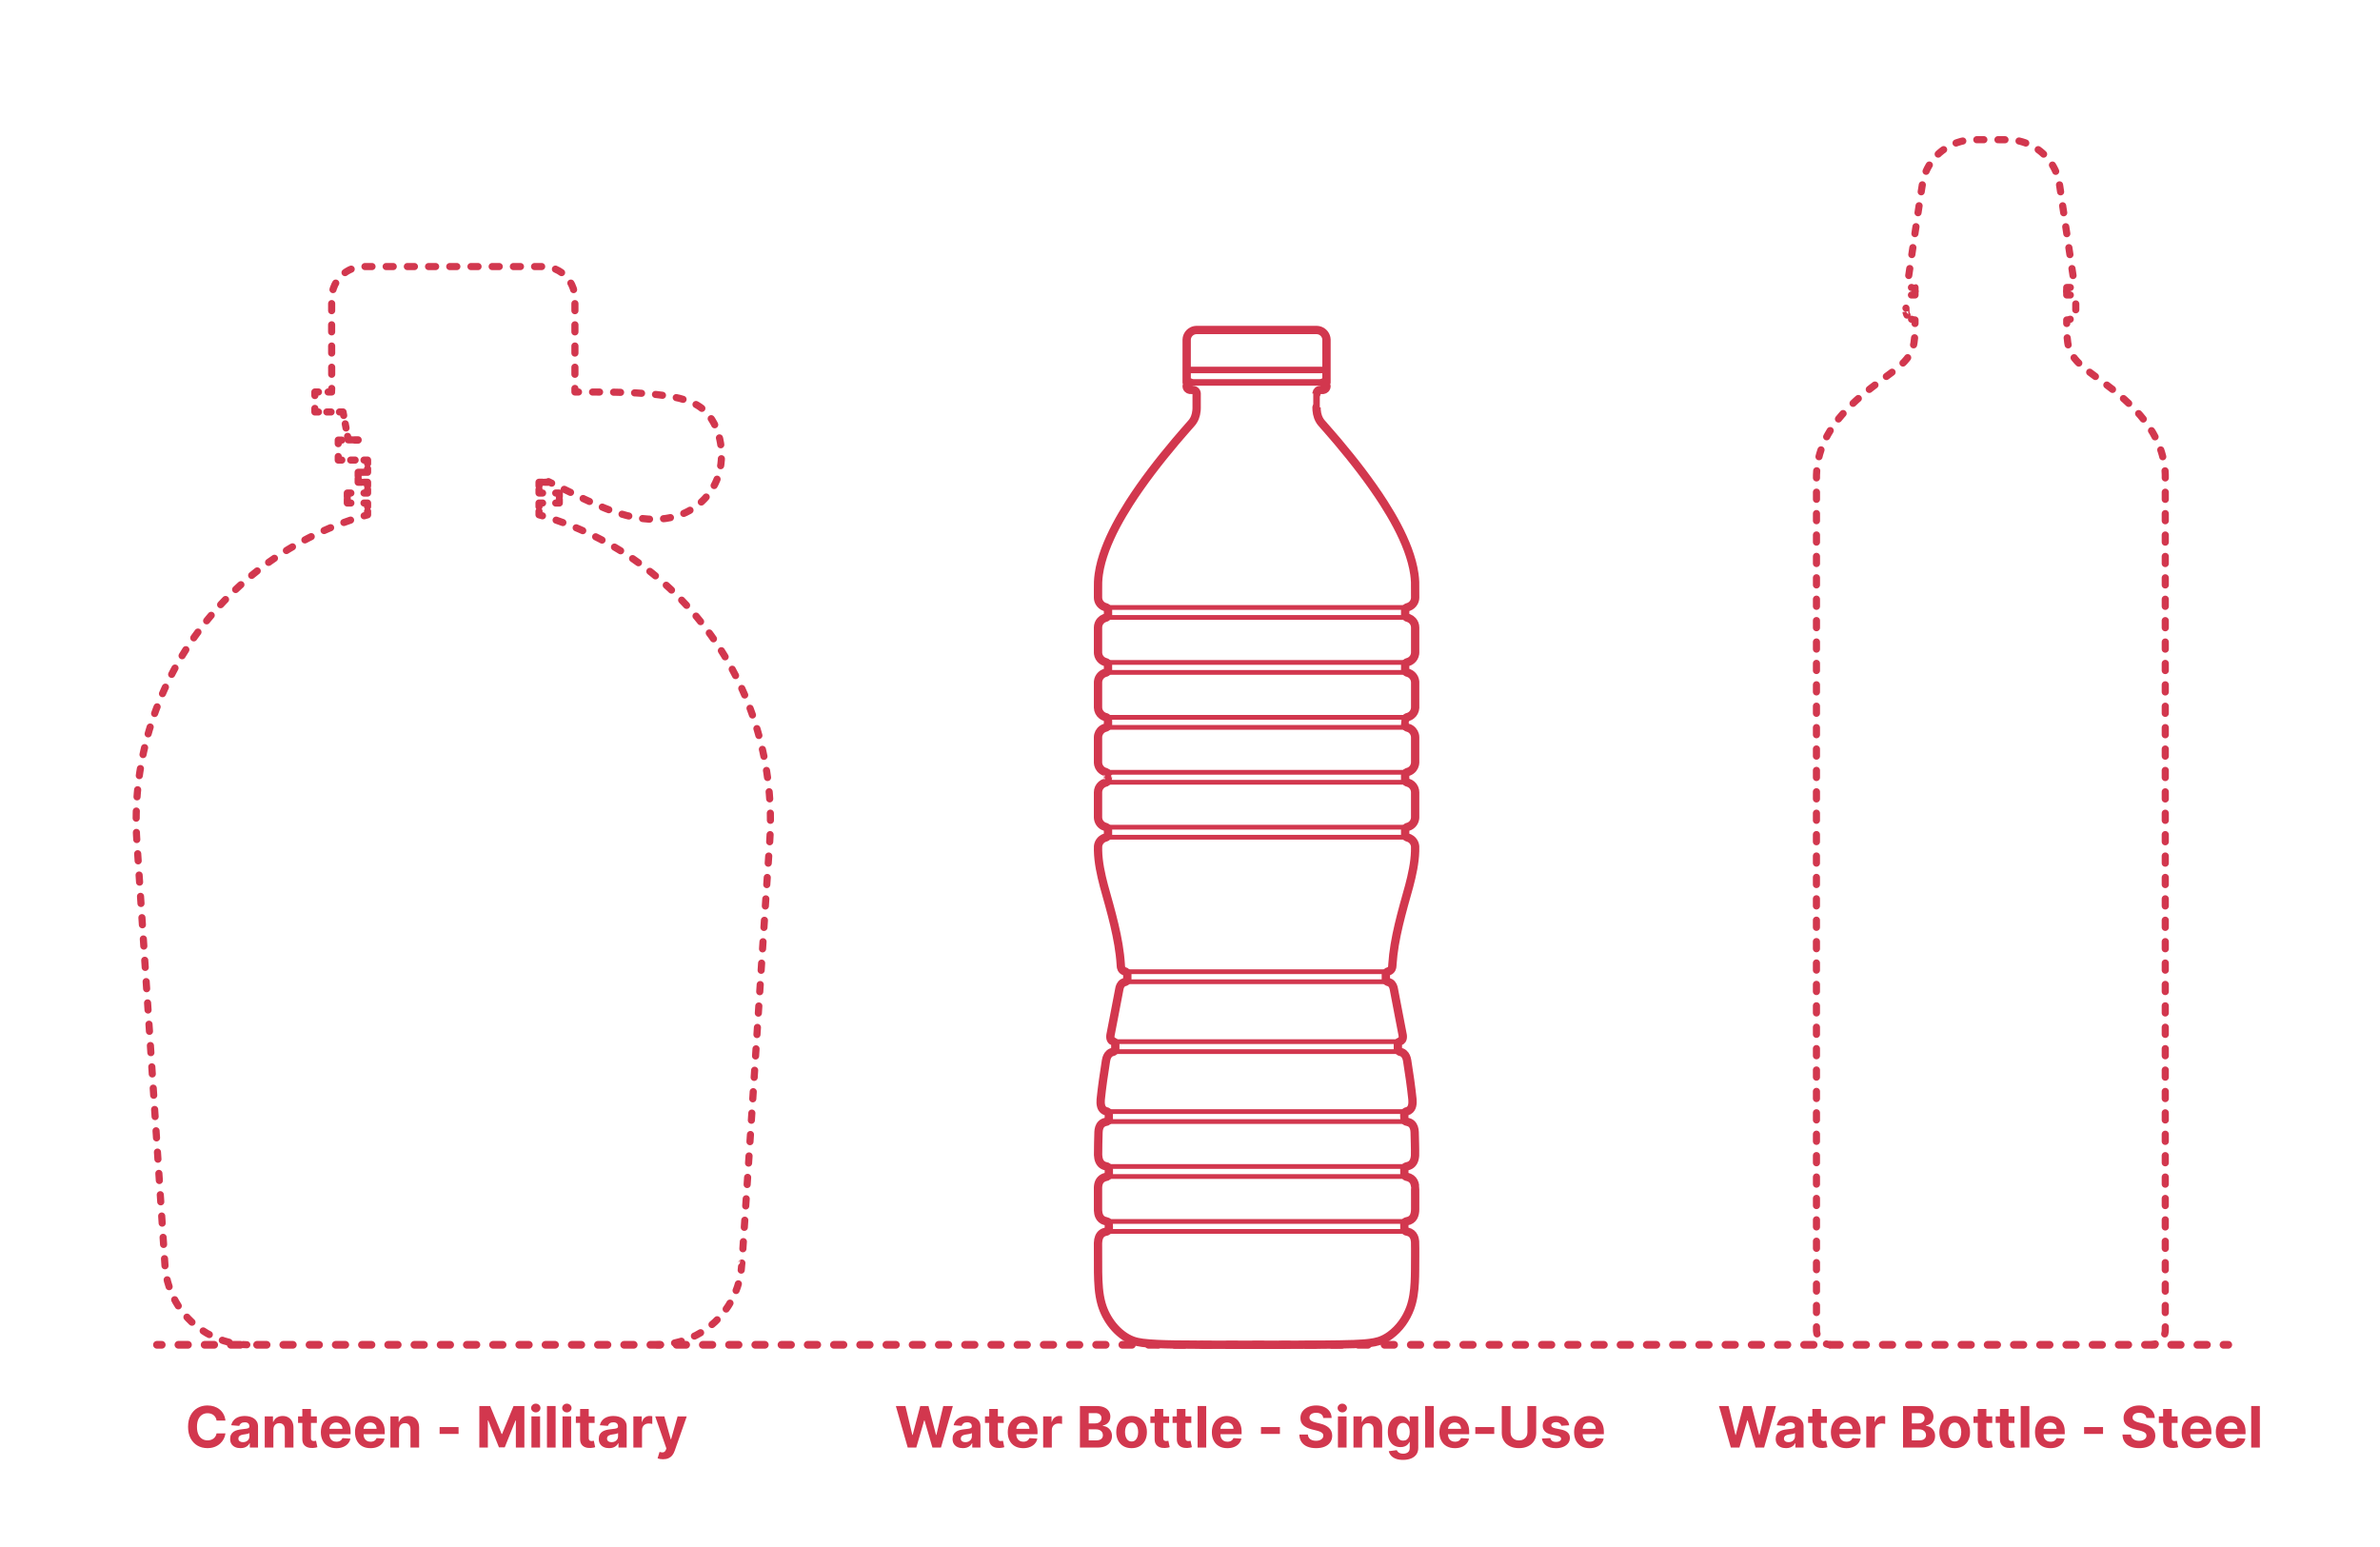 <?xml version="1.0" encoding="utf-8"?>
<!-- Generator: Adobe Illustrator 26.0.1, SVG Export Plug-In . SVG Version: 6.00 Build 0)  -->
<!DOCTYPE svg PUBLIC "-//W3C//DTD SVG 1.1//EN" "http://www.w3.org/Graphics/SVG/1.1/DTD/svg11.dtd">
<svg version="1.1" xmlns:x="http://ns.adobe.com/Extensibility/1.0/" xmlns:i="http://ns.adobe.com/AdobeIllustrator/10.0/" xmlns:graph="http://ns.adobe.com/Graphs/1.0/"
	 xmlns="http://www.w3.org/2000/svg" xmlns:xlink="http://www.w3.org/1999/xlink" x="0px" y="0px" width="1000px" height="650px"
	 viewBox="0 0 1000 650" style="enable-background:new 0 0 1000 650;" xml:space="preserve">
<style type="text/css">
	.st0{fill:#FFFFFF;}
	.st1{fill:#D2374E;}
	.st2{fill:none;stroke:#D2374E;stroke-width:2;stroke-linecap:round;stroke-linejoin:round;}
	.st3{fill:none;stroke:#D2374E;stroke-width:2;stroke-linecap:round;stroke-linejoin:round;stroke-dasharray:3.462,5.769;}
	.st4{fill:none;stroke:#D2374E;stroke-width:2;stroke-linecap:round;stroke-linejoin:round;stroke-miterlimit:10;}
	.st5{fill:none;stroke:#D2374E;stroke-width:3.25;stroke-linecap:round;stroke-linejoin:round;}
	.st6{fill:none;stroke:#D2374E;stroke-width:3.25;stroke-linecap:round;stroke-linejoin:round;stroke-dasharray:3.92,6.86;}
	.st7{fill:none;stroke:#D2374E;stroke-width:3.25;stroke-linecap:round;stroke-linejoin:round;stroke-dasharray:3.966,6.941;}
	.st8{fill:none;stroke:#D2374E;stroke-width:3.25;stroke-linecap:round;stroke-linejoin:round;stroke-dasharray:3.932,6.882;}
	.st9{fill:none;stroke:#D2374E;stroke-width:3.25;stroke-linecap:round;stroke-linejoin:round;stroke-dasharray:3.887,6.801;}
	.st10{fill:none;stroke:#D2374E;stroke-width:3.25;stroke-linecap:round;stroke-linejoin:round;stroke-dasharray:4.069,7.121;}
	.st11{fill:none;stroke:#D2374E;stroke-width:3.25;stroke-linecap:round;stroke-linejoin:round;stroke-dasharray:3.936,6.887;}
	.st12{fill:none;stroke:#D2374E;stroke-width:3.25;stroke-linecap:round;stroke-linejoin:round;stroke-dasharray:3.953,6.918;}
	.st13{fill:none;stroke:#D2374E;stroke-width:3.25;stroke-linecap:round;stroke-linejoin:round;stroke-dasharray:4.022,7.038;}
	.st14{fill:none;stroke:#D2374E;stroke-width:3.25;stroke-linecap:round;stroke-linejoin:round;stroke-dasharray:3.979,6.963;}
	.st15{fill:none;stroke:#D2374E;stroke-width:3.25;stroke-linecap:round;stroke-linejoin:round;stroke-dasharray:4.015,7.026;}
	.st16{fill:none;stroke:#D2374E;stroke-width:3.25;stroke-linecap:round;stroke-linejoin:round;stroke-dasharray:3.982,6.969;}
	.st17{fill:none;stroke:#D2374E;stroke-width:3.25;stroke-linecap:round;stroke-linejoin:round;stroke-dasharray:4.003,7.006;}
	.st18{fill:none;stroke:#D2374E;stroke-width:3.25;stroke-linecap:round;stroke-linejoin:round;stroke-dasharray:4.011,7.02;}
	.st19{fill:none;stroke:#D2374E;stroke-width:3.25;stroke-linecap:round;stroke-linejoin:round;stroke-dasharray:4.006,7.011;}
	.st20{fill:none;stroke:#D2374E;stroke-width:3.25;stroke-linecap:round;stroke-linejoin:round;stroke-dasharray:4.004,7.006;}
	.st21{fill:none;stroke:#D2374E;stroke-width:3.25;stroke-linecap:round;stroke-linejoin:round;stroke-dasharray:3.993,6.987;}
	.st22{fill:none;stroke:#D2374E;stroke-width:3.25;stroke-linecap:round;stroke-linejoin:round;stroke-dasharray:3.943,6.899;}
	.st23{fill:none;stroke:#D2374E;stroke-width:3.25;stroke-linecap:round;stroke-linejoin:round;stroke-dasharray:3.916,6.853;}
	.st24{fill:none;stroke:#D2374E;stroke-width:3;stroke-linecap:round;stroke-linejoin:round;}
	.st25{fill:none;stroke:#D2374E;stroke-width:3;stroke-linecap:round;stroke-linejoin:round;stroke-dasharray:3.889,6.805;}
	.st26{fill:none;stroke:#D2374E;stroke-width:3.25;stroke-linecap:round;stroke-linejoin:round;stroke-dasharray:3.972,6.951;}
	.st27{fill:none;stroke:#D2374E;stroke-width:3.25;stroke-linecap:round;stroke-linejoin:round;stroke-dasharray:4.006,7.01;}
	.st28{fill:none;stroke:#D2374E;stroke-width:3.25;stroke-linecap:round;stroke-linejoin:round;stroke-dasharray:3.934,6.884;}
	.st29{fill:none;stroke:#D2374E;stroke-width:3.25;stroke-linecap:round;stroke-linejoin:round;stroke-dasharray:4.027,7.046;}
	.st30{fill:none;stroke:#D2374E;stroke-width:3.25;stroke-linecap:round;stroke-linejoin:round;stroke-dasharray:4.049,7.086;}
	.st31{fill:none;stroke:#D2374E;stroke-width:3;stroke-linecap:round;stroke-linejoin:round;stroke-dasharray:3.9,6.825;}
	.st32{fill:none;stroke:#D2374E;stroke-width:3.25;stroke-linecap:round;stroke-linejoin:round;stroke-dasharray:4.071,7.124;}
	.st33{fill:none;stroke:#D2374E;stroke-width:3;stroke-linecap:round;stroke-linejoin:round;stroke-dasharray:2.992,5.984;}
	.st34{fill:none;stroke:#D2374E;stroke-width:3;stroke-linecap:round;stroke-linejoin:round;stroke-dasharray:3.007,6.014;}
	.st35{fill:none;stroke:#D2374E;stroke-width:3;stroke-linecap:round;stroke-linejoin:round;stroke-dasharray:2.998,5.997;}
	.st36{fill:none;stroke:#D2374E;stroke-width:3;stroke-linecap:round;stroke-linejoin:round;stroke-dasharray:3.016,6.033;}
	.st37{fill:none;stroke:#D2374E;stroke-width:3;stroke-linecap:round;stroke-linejoin:round;stroke-dasharray:2.919,5.838;}
	.st38{fill:none;stroke:#D2374E;stroke-width:3;stroke-linecap:round;stroke-linejoin:round;stroke-dasharray:3.084,6.168;}
	.st39{fill:none;stroke:#D2374E;stroke-width:3;stroke-linecap:round;stroke-linejoin:round;stroke-dasharray:2.984,5.968;}
	.st40{fill:none;stroke:#D2374E;stroke-width:3;stroke-linecap:round;stroke-linejoin:round;stroke-dasharray:3.035,6.071;}
	.st41{fill:none;stroke:#D2374E;stroke-width:3;stroke-linecap:round;stroke-linejoin:round;stroke-dasharray:2.901,5.801;}
	.st42{fill:none;stroke:#D2374E;stroke-width:3;stroke-linecap:round;stroke-linejoin:round;stroke-dasharray:3.024,6.048;}
	.st43{fill:none;stroke:#D2374E;stroke-width:3;stroke-linecap:round;stroke-linejoin:round;stroke-dasharray:1.542,3.084;}
	.st44{fill:none;stroke:#D2374E;stroke-width:3;stroke-linecap:round;stroke-linejoin:round;stroke-dasharray:2.987,5.975;}
	.st45{fill:none;stroke:#D2374E;stroke-width:3;stroke-linecap:round;stroke-linejoin:round;stroke-dasharray:2.945,5.89;}
	.st46{fill:none;stroke:#D2374E;stroke-width:3;stroke-linecap:round;stroke-linejoin:round;stroke-dasharray:2.99,5.979;}
	.st47{fill:none;stroke:#D2374E;stroke-width:3;stroke-linecap:round;stroke-linejoin:round;stroke-dasharray:3.042,6.084;}
	.st48{fill:none;stroke:#D2374E;stroke-width:3;stroke-linecap:round;stroke-linejoin:round;stroke-dasharray:3.006,6.012;}
	.st49{fill:none;stroke:#D2374E;stroke-width:3;stroke-linecap:round;stroke-linejoin:round;stroke-dasharray:3.045,6.09;}
	.st50{fill:none;stroke:#D2374E;stroke-width:3;stroke-linecap:round;stroke-linejoin:round;stroke-dasharray:2.959,5.919;}
	.st51{fill:none;stroke:#D2374E;stroke-width:3;stroke-linecap:round;stroke-linejoin:round;stroke-dasharray:2.986,5.973;}
	.st52{fill:none;stroke:#D2374E;stroke-width:3;stroke-linecap:round;stroke-linejoin:round;stroke-dasharray:2.991,5.981;}
	.st53{fill:none;stroke:#D2374E;stroke-width:3;stroke-linecap:round;stroke-linejoin:round;stroke-dasharray:2.978,5.955;}
	.st54{fill:none;stroke:#D2374E;stroke-width:3;stroke-linecap:round;stroke-linejoin:round;stroke-dasharray:3.072,6.144;}
	.st55{fill:none;stroke:#D2374E;stroke-width:3;stroke-linecap:round;stroke-linejoin:round;stroke-dasharray:2.888,5.776;}
	.st56{fill:none;stroke:#D2374E;stroke-width:3;stroke-linecap:round;stroke-linejoin:round;stroke-dasharray:3.072,6.144;}
	.st57{fill:none;stroke:#D2374E;stroke-width:3;stroke-linecap:round;stroke-linejoin:round;stroke-dasharray:1.916,3.832;}
	.st58{fill:none;stroke:#D2374E;stroke-width:3;stroke-linecap:round;stroke-linejoin:round;stroke-dasharray:3.047,6.094;}
	.st59{fill:none;stroke:#D2374E;stroke-width:3;stroke-linecap:round;stroke-linejoin:round;stroke-dasharray:3.02,6.039;}
	.st60{fill:none;stroke:#D2374E;stroke-width:3;stroke-linecap:round;stroke-linejoin:round;stroke-dasharray:3.061,6.122;}
	.st61{fill:none;stroke:#D2374E;stroke-width:3;stroke-linecap:round;stroke-linejoin:round;stroke-dasharray:2.983,5.965;}
	.st62{fill:none;stroke:#D2374E;stroke-width:3;stroke-linecap:round;stroke-linejoin:round;stroke-dasharray:3.025,6.051;}
	.st63{fill:none;stroke:#D2374E;stroke-width:3;stroke-linecap:round;stroke-linejoin:round;stroke-dasharray:1.95,3.901;}
	.st64{fill:none;stroke:#D2374E;stroke-width:3;stroke-linecap:round;stroke-linejoin:round;stroke-dasharray:2.947,5.894;}
	.st65{fill:none;stroke:#D2374E;stroke-width:3;stroke-linecap:round;stroke-linejoin:round;stroke-dasharray:3.062,6.124;}
	.st66{fill:none;stroke:#D2374E;stroke-width:3;stroke-linecap:round;stroke-linejoin:round;stroke-dasharray:2.972,5.944;}
	.st67{fill:none;stroke:#D2374E;stroke-width:3;stroke-linecap:round;stroke-linejoin:round;stroke-dasharray:2.998,5.996;}
	.st68{fill:none;stroke:#D2374E;stroke-width:3;stroke-linecap:round;stroke-linejoin:round;stroke-dasharray:3.123,6.246;}
	.st69{fill:none;stroke:#D2374E;stroke-width:3;stroke-linecap:round;stroke-linejoin:round;stroke-dasharray:3.022,6.043;}
	.st70{fill:none;stroke:#D2374E;stroke-width:3;stroke-linecap:round;stroke-linejoin:round;stroke-dasharray:2.997,5.995;}
	.st71{fill:none;stroke:#D2374E;stroke-width:3;stroke-linecap:round;stroke-linejoin:round;stroke-dasharray:2.466,4.933;}
	.st72{fill:none;stroke:#D2374E;stroke-width:3;stroke-linecap:round;stroke-linejoin:round;stroke-dasharray:2.964,5.927;}
	.st73{fill:none;stroke:#D2374E;stroke-width:3;stroke-linecap:round;stroke-linejoin:round;stroke-dasharray:2.952,5.904;}
	.st74{fill:none;stroke:#D2374E;stroke-width:3;stroke-linecap:round;stroke-linejoin:round;stroke-dasharray:3.007,6.013;}
	.st75{fill:none;stroke:#D2374E;stroke-width:3;stroke-linecap:round;stroke-linejoin:round;stroke-dasharray:2.942,5.883;}
	.st76{fill:none;stroke:#D2374E;stroke-width:3;stroke-linecap:round;stroke-linejoin:round;stroke-dasharray:2.97,5.939;}
	.st77{fill:none;stroke:#D2374E;stroke-width:3;stroke-linecap:round;stroke-linejoin:round;stroke-dasharray:1.767,3.534;}
	.st78{fill:none;stroke:#D2374E;stroke-width:3;stroke-linecap:round;stroke-linejoin:round;stroke-dasharray:1.784,3.568;}
	.st79{fill:none;stroke:#D2374E;stroke-width:3;stroke-linecap:round;stroke-linejoin:round;stroke-dasharray:1.866,3.733;}
	.st80{fill:none;stroke:#D2374E;stroke-width:3;stroke-linecap:round;stroke-linejoin:round;stroke-dasharray:2.991,5.983;}
	.st81{fill:none;stroke:#D2374E;stroke-width:3;stroke-linecap:round;stroke-linejoin:round;stroke-dasharray:3.003,6.005;}
	.st82{fill:none;stroke:#D2374E;stroke-width:3;stroke-linecap:round;stroke-linejoin:round;stroke-dasharray:2.858,5.716;}
	.st83{fill:none;stroke:#D2374E;stroke-width:3;stroke-linecap:round;stroke-linejoin:round;stroke-dasharray:3.011,6.021;}
	.st84{fill:none;stroke:#D2374E;stroke-width:3;stroke-linecap:round;stroke-linejoin:round;stroke-dasharray:3.041,6.081;}
	.st85{fill:none;stroke:#D2374E;stroke-width:3;stroke-linecap:round;stroke-linejoin:round;stroke-dasharray:2.802,5.604;}
	.st86{fill:none;stroke:#D2374E;stroke-width:3;stroke-linecap:round;stroke-linejoin:round;stroke-dasharray:3.014,6.027;}
	.st87{fill:none;stroke:#D2374E;stroke-width:3;stroke-linecap:round;stroke-linejoin:round;stroke-dasharray:2.957,5.913;}
	.st88{fill:none;stroke:#D2374E;stroke-width:3;stroke-linecap:round;stroke-linejoin:round;stroke-dasharray:2.962,5.924;}
	.st89{fill:none;stroke:#D2374E;stroke-width:3;stroke-linecap:round;stroke-linejoin:round;stroke-dasharray:1.653,3.307;}
	.st90{fill:none;stroke:#D2374E;stroke-width:3;stroke-linecap:round;stroke-linejoin:round;stroke-dasharray:1.67,3.34;}
	.st91{fill:none;stroke:#D2374E;stroke-width:3;stroke-linecap:round;stroke-linejoin:round;stroke-dasharray:1.748,3.497;}
	.st92{fill:none;stroke:#D2374E;stroke-width:3;stroke-linecap:round;stroke-linejoin:round;stroke-dasharray:2.978,5.955;}
	.st93{fill:none;stroke:#D2374E;stroke-width:3;stroke-linecap:round;stroke-linejoin:round;stroke-dasharray:2.994,5.987;}
	.st94{fill:none;stroke:#D2374E;stroke-width:3;stroke-linecap:round;stroke-linejoin:round;stroke-dasharray:2.524,5.047;}
	.st95{fill:none;stroke:#D2374E;stroke-width:3;stroke-linecap:round;stroke-linejoin:round;stroke-dasharray:3.02,6.04;}
	.st96{fill:none;stroke:#D2374E;stroke-width:3;stroke-linecap:round;stroke-linejoin:round;stroke-dasharray:3.018,6.036;}
	.st97{fill:none;stroke:#D2374E;stroke-width:3;stroke-linecap:round;stroke-linejoin:round;stroke-dasharray:1.554,3.107;}
	.st98{fill:none;stroke:#D2374E;stroke-width:3;stroke-linecap:round;stroke-linejoin:round;stroke-dasharray:2.995,5.989;}
	.st99{fill:none;stroke:#D2374E;stroke-width:3;stroke-linecap:round;stroke-linejoin:round;stroke-dasharray:3.064,6.129;}
	.st100{fill:none;stroke:#D2374E;stroke-width:3;stroke-linecap:round;stroke-linejoin:round;stroke-dasharray:3.026,6.052;}
	.st101{fill:none;stroke:#D2374E;stroke-width:3;stroke-linecap:round;stroke-linejoin:round;stroke-dasharray:3.033,6.066;}
	.st102{fill:none;stroke:#D2374E;stroke-width:2.75;stroke-linecap:round;stroke-linejoin:round;stroke-miterlimit:10;}
	.st103{fill:none;stroke:#D2374E;stroke-width:2.5;stroke-linecap:round;stroke-linejoin:round;stroke-miterlimit:10;}
	.st104{fill:none;stroke:#D2374E;stroke-width:3.5;stroke-linecap:round;stroke-linejoin:round;stroke-miterlimit:10;}
	.st105{fill:none;stroke:#D2374E;stroke-width:3;stroke-linecap:round;stroke-linejoin:round;stroke-miterlimit:10;}
</style>
<g id="FILL-BACKGROUND">
	<rect x="0" y="0" class="st0" width="1000" height="650"/>
</g>
<g id="N-DIMENSIONS">
</g>
<g id="N-TEXT">
	<g id="MTEXT_00000104700769881057826570000002221629643840548237_">
		<g>
			<g>
				<path class="st1" d="M381.4,608.219l-4.994-17.455h4.031l2.889,12.129h0.145l3.188-12.129h3.452l3.179,12.154h0.153
					l2.889-12.154h4.031l-4.995,17.455h-3.596l-3.324-11.412h-0.136l-3.315,11.412H381.4z"/>
				<path class="st1" d="M404.582,608.466c-0.835,0-1.58-0.146-2.233-0.438c-0.653-0.293-1.169-0.728-1.547-1.305
					c-0.378-0.576-0.566-1.297-0.566-2.16c0-0.727,0.133-1.338,0.4-1.832s0.631-0.893,1.091-1.193
					c0.46-0.301,0.984-0.529,1.572-0.682c0.588-0.154,1.206-0.262,1.854-0.324c0.761-0.08,1.375-0.154,1.841-0.227
					c0.466-0.07,0.804-0.177,1.014-0.318c0.21-0.143,0.315-0.353,0.315-0.631v-0.051c0-0.541-0.169-0.958-0.507-1.254
					c-0.338-0.295-0.817-0.443-1.436-0.443c-0.653,0-1.173,0.145-1.56,0.432c-0.386,0.286-0.642,0.646-0.767,1.078l-3.358-0.273
					c0.17-0.795,0.506-1.484,1.006-2.066s1.146-1.031,1.939-1.348c0.792-0.314,1.711-0.473,2.757-0.473
					c0.728,0,1.425,0.086,2.092,0.256s1.262,0.436,1.781,0.793c0.52,0.357,0.931,0.816,1.231,1.377
					c0.301,0.559,0.452,1.229,0.452,2.006v8.83h-3.443v-1.815h-0.103c-0.21,0.409-0.491,0.769-0.844,1.078
					c-0.352,0.31-0.775,0.552-1.27,0.725C405.801,608.379,405.23,608.466,404.582,608.466z M405.622,605.961
					c0.534,0,1.005-0.107,1.415-0.32s0.73-0.502,0.963-0.865c0.233-0.363,0.349-0.775,0.349-1.236v-1.389
					c-0.114,0.074-0.269,0.141-0.464,0.201c-0.196,0.059-0.417,0.113-0.661,0.161s-0.489,0.091-0.733,0.128s-0.466,0.07-0.665,0.098
					c-0.426,0.062-0.798,0.162-1.117,0.299s-0.565,0.319-0.741,0.549c-0.176,0.23-0.264,0.516-0.264,0.857
					c0,0.494,0.18,0.871,0.541,1.129C404.606,605.831,405.065,605.961,405.622,605.961z"/>
				<path class="st1" d="M421.738,595.128v2.728h-7.884v-2.728H421.738z M415.645,591.992h3.63v12.203
					c0,0.336,0.051,0.596,0.153,0.781c0.103,0.184,0.246,0.313,0.431,0.387c0.185,0.074,0.399,0.111,0.644,0.111
					c0.17,0,0.341-0.016,0.511-0.047s0.301-0.056,0.392-0.072l0.571,2.701c-0.182,0.057-0.438,0.123-0.767,0.201
					c-0.33,0.076-0.73,0.123-1.202,0.141c-0.875,0.033-1.641-0.083-2.297-0.35c-0.656-0.268-1.166-0.682-1.53-1.244
					s-0.542-1.273-0.537-2.131V591.992z"/>
				<path class="st1" d="M429.928,608.475c-1.346,0-2.504-0.274-3.473-0.822c-0.969-0.549-1.715-1.327-2.237-2.336
					c-0.523-1.008-0.784-2.203-0.784-3.584c0-1.346,0.261-2.527,0.784-3.545c0.522-1.018,1.26-1.81,2.211-2.378
					c0.952-0.567,2.07-0.853,3.354-0.853c0.863,0,1.669,0.139,2.416,0.414s1.4,0.688,1.96,1.24c0.56,0.551,0.996,1.242,1.308,2.074
					c0.312,0.833,0.469,1.807,0.469,2.92v0.996h-11.054v-2.25h7.637c0-0.521-0.114-0.984-0.341-1.389
					c-0.227-0.403-0.541-0.721-0.941-0.95c-0.401-0.229-0.865-0.345-1.394-0.345c-0.551,0-1.039,0.126-1.462,0.379
					s-0.754,0.591-0.993,1.014c-0.239,0.424-0.361,0.895-0.367,1.411v2.14c0,0.646,0.121,1.207,0.362,1.678
					c0.242,0.473,0.584,0.836,1.027,1.092c0.443,0.256,0.968,0.383,1.577,0.383c0.403,0,0.772-0.057,1.108-0.17
					c0.335-0.113,0.622-0.284,0.861-0.512c0.238-0.227,0.42-0.506,0.545-0.835l3.358,0.222c-0.17,0.807-0.519,1.51-1.044,2.109
					c-0.526,0.6-1.202,1.065-2.029,1.398C431.961,608.309,431.008,608.475,429.928,608.475z"/>
				<path class="st1" d="M438.306,608.219v-13.091h3.52v2.284h0.136c0.239-0.812,0.639-1.428,1.202-1.846s1.21-0.626,1.943-0.626
					c0.182,0,0.378,0.011,0.588,0.034c0.21,0.022,0.395,0.054,0.554,0.094v3.221c-0.17-0.051-0.406-0.096-0.708-0.136
					s-0.577-0.06-0.827-0.06c-0.534,0-1.01,0.115-1.428,0.346c-0.417,0.229-0.747,0.549-0.988,0.959
					c-0.242,0.408-0.362,0.88-0.362,1.414v7.406H438.306z"/>
				<path class="st1" d="M453.75,608.219v-17.455h6.989c1.284,0,2.355,0.191,3.213,0.572c0.858,0.38,1.503,0.906,1.935,1.58
					s0.648,1.447,0.648,2.322c0,0.682-0.137,1.28-0.409,1.795c-0.273,0.514-0.646,0.934-1.121,1.261
					c-0.475,0.327-1.016,0.558-1.624,0.694v0.171c0.665,0.028,1.288,0.216,1.871,0.562c0.582,0.347,1.055,0.831,1.419,1.453
					s0.545,1.362,0.545,2.22c0,0.927-0.229,1.752-0.686,2.477s-1.132,1.297-2.024,1.717c-0.892,0.421-1.992,0.631-3.298,0.631
					H453.75z M457.44,598.068h2.736c0.505,0,0.956-0.09,1.351-0.269s0.708-0.433,0.938-0.763s0.345-0.725,0.345-1.186
					c0-0.63-0.223-1.139-0.669-1.525c-0.446-0.386-1.078-0.579-1.896-0.579h-2.804V598.068z M457.44,605.201h3.008
					c1.028,0,1.778-0.197,2.25-0.592s0.708-0.922,0.708-1.581c0-0.483-0.117-0.909-0.35-1.278s-0.564-0.659-0.993-0.869
					c-0.429-0.211-0.939-0.315-1.53-0.315h-3.094V605.201z"/>
				<path class="st1" d="M475.457,608.475c-1.324,0-2.467-0.283-3.431-0.848c-0.963-0.566-1.706-1.355-2.229-2.369
					c-0.523-1.016-0.784-2.192-0.784-3.533c0-1.353,0.261-2.535,0.784-3.55c0.522-1.015,1.266-1.804,2.229-2.37
					c0.963-0.564,2.106-0.848,3.431-0.848c1.324,0,2.467,0.283,3.43,0.848c0.963,0.566,1.706,1.355,2.229,2.37
					c0.522,1.015,0.784,2.197,0.784,3.55c0,1.341-0.261,2.518-0.784,3.533c-0.523,1.014-1.266,1.803-2.229,2.369
					C477.924,608.191,476.78,608.475,475.457,608.475z M475.474,605.662c0.602,0,1.105-0.172,1.508-0.516s0.709-0.814,0.916-1.41
					c0.208-0.598,0.312-1.275,0.312-2.037s-0.104-1.441-0.312-2.037c-0.207-0.597-0.513-1.068-0.916-1.415s-0.906-0.521-1.508-0.521
					c-0.608,0-1.118,0.174-1.53,0.521c-0.412,0.347-0.722,0.818-0.929,1.415c-0.208,0.596-0.311,1.275-0.311,2.037
					s0.104,1.439,0.311,2.037c0.208,0.596,0.517,1.066,0.929,1.41C474.355,605.49,474.865,605.662,475.474,605.662z"/>
				<path class="st1" d="M491.232,595.128v2.728h-7.884v-2.728H491.232z M485.139,591.992h3.63v12.203
					c0,0.336,0.051,0.596,0.153,0.781c0.103,0.184,0.246,0.313,0.431,0.387c0.185,0.074,0.399,0.111,0.644,0.111
					c0.17,0,0.341-0.016,0.511-0.047s0.301-0.056,0.392-0.072l0.571,2.701c-0.182,0.057-0.438,0.123-0.767,0.201
					c-0.33,0.076-0.73,0.123-1.202,0.141c-0.875,0.033-1.641-0.083-2.297-0.35c-0.656-0.268-1.166-0.682-1.53-1.244
					s-0.542-1.273-0.537-2.131V591.992z"/>
				<path class="st1" d="M500.556,595.128v2.728h-7.884v-2.728H500.556z M494.462,591.992h3.63v12.203
					c0,0.336,0.051,0.596,0.153,0.781c0.103,0.184,0.246,0.313,0.431,0.387c0.185,0.074,0.399,0.111,0.644,0.111
					c0.17,0,0.341-0.016,0.511-0.047s0.301-0.056,0.392-0.072l0.571,2.701c-0.182,0.057-0.438,0.123-0.767,0.201
					c-0.33,0.076-0.73,0.123-1.202,0.141c-0.875,0.033-1.641-0.083-2.297-0.35c-0.656-0.268-1.166-0.682-1.53-1.244
					s-0.542-1.273-0.537-2.131V591.992z"/>
				<path class="st1" d="M506.82,590.764v17.455h-3.631v-17.455H506.82z"/>
				<path class="st1" d="M515.683,608.475c-1.346,0-2.504-0.274-3.473-0.822c-0.969-0.549-1.715-1.327-2.237-2.336
					c-0.523-1.008-0.784-2.203-0.784-3.584c0-1.346,0.261-2.527,0.784-3.545c0.522-1.018,1.26-1.81,2.211-2.378
					c0.952-0.567,2.07-0.853,3.354-0.853c0.863,0,1.669,0.139,2.416,0.414s1.4,0.688,1.96,1.24c0.56,0.551,0.996,1.242,1.308,2.074
					c0.312,0.833,0.469,1.807,0.469,2.92v0.996h-11.054v-2.25h7.637c0-0.521-0.114-0.984-0.341-1.389
					c-0.227-0.403-0.541-0.721-0.941-0.95c-0.401-0.229-0.865-0.345-1.394-0.345c-0.551,0-1.039,0.126-1.462,0.379
					s-0.754,0.591-0.993,1.014c-0.239,0.424-0.361,0.895-0.367,1.411v2.14c0,0.646,0.121,1.207,0.362,1.678
					c0.242,0.473,0.584,0.836,1.027,1.092c0.443,0.256,0.968,0.383,1.577,0.383c0.403,0,0.772-0.057,1.108-0.17
					c0.335-0.113,0.622-0.284,0.861-0.512c0.238-0.227,0.42-0.506,0.545-0.835l3.358,0.222c-0.17,0.807-0.519,1.51-1.044,2.109
					c-0.526,0.6-1.202,1.065-2.029,1.398C517.715,608.309,516.762,608.475,515.683,608.475z"/>
				<path class="st1" d="M537.782,599.611v2.881h-7.96v-2.881H537.782z"/>
				<path class="st1" d="M555.978,595.784c-0.068-0.688-0.361-1.222-0.878-1.603s-1.219-0.57-2.105-0.57
					c-0.603,0-1.111,0.084-1.526,0.251c-0.415,0.167-0.731,0.399-0.95,0.694c-0.219,0.296-0.328,0.631-0.328,1.006
					c-0.011,0.312,0.056,0.586,0.2,0.818c0.145,0.232,0.345,0.434,0.601,0.601c0.256,0.168,0.551,0.312,0.886,0.435
					c0.335,0.123,0.693,0.227,1.074,0.311l1.568,0.375c0.761,0.172,1.46,0.398,2.097,0.683s1.188,0.634,1.653,1.048
					c0.466,0.415,0.828,0.904,1.087,1.467c0.258,0.562,0.391,1.207,0.396,1.934c-0.005,1.068-0.277,1.994-0.814,2.775
					c-0.537,0.781-1.31,1.386-2.318,1.814c-1.009,0.43-2.223,0.644-3.644,0.644c-1.409,0-2.635-0.216-3.678-0.647
					s-1.855-1.072-2.438-1.922s-0.888-1.902-0.916-3.158h3.571c0.04,0.586,0.209,1.072,0.507,1.462s0.699,0.683,1.202,0.878
					s1.072,0.294,1.709,0.294c0.625,0,1.169-0.091,1.632-0.272s0.823-0.436,1.078-0.759c0.256-0.323,0.384-0.696,0.384-1.116
					c0-0.393-0.115-0.722-0.345-0.988c-0.23-0.268-0.565-0.494-1.006-0.682s-0.979-0.359-1.615-0.512l-1.9-0.478
					c-1.472-0.358-2.633-0.917-3.486-1.679c-0.852-0.762-1.275-1.787-1.27-3.077c-0.005-1.057,0.277-1.979,0.848-2.771
					c0.571-0.789,1.356-1.406,2.356-1.849c1-0.443,2.136-0.665,3.409-0.665c1.295,0,2.428,0.222,3.396,0.665
					c0.969,0.442,1.723,1.06,2.263,1.849c0.54,0.791,0.818,1.705,0.835,2.745H555.978z"/>
				<path class="st1" d="M563.989,593.44c-0.54,0-1.003-0.179-1.389-0.537c-0.387-0.358-0.58-0.79-0.58-1.296
					c0-0.505,0.193-0.938,0.58-1.299c0.386-0.361,0.847-0.541,1.38-0.541c0.546,0,1.01,0.178,1.394,0.537
					c0.384,0.357,0.575,0.789,0.575,1.295s-0.191,0.939-0.575,1.299C564.99,593.26,564.529,593.44,563.989,593.44z M562.157,608.219
					v-13.091h3.63v13.091H562.157z"/>
				<path class="st1" d="M572.316,600.65v7.568h-3.631v-13.091h3.46v2.31h0.153c0.289-0.762,0.775-1.365,1.457-1.811
					c0.682-0.446,1.509-0.67,2.48-0.67c0.909,0,1.701,0.199,2.378,0.598c0.676,0.396,1.202,0.964,1.577,1.699
					c0.375,0.736,0.562,1.613,0.562,2.629v8.336h-3.631v-7.688c0.006-0.801-0.199-1.428-0.613-1.879
					c-0.416-0.452-0.986-0.678-1.714-0.678c-0.489,0-0.919,0.105-1.291,0.314c-0.372,0.211-0.662,0.516-0.87,0.917
					C572.428,599.606,572.321,600.088,572.316,600.65z"/>
				<path class="st1" d="M589.506,613.4c-1.176,0-2.184-0.16-3.021-0.481s-1.504-0.757-1.998-1.308
					c-0.494-0.552-0.816-1.171-0.963-1.858l3.357-0.452c0.102,0.262,0.264,0.506,0.486,0.733c0.221,0.228,0.516,0.41,0.881,0.55
					c0.367,0.139,0.814,0.209,1.343,0.209c0.79,0,1.442-0.191,1.956-0.576c0.514-0.383,0.771-1.023,0.771-1.922V605.9h-0.153
					c-0.159,0.363-0.397,0.707-0.716,1.031s-0.728,0.588-1.228,0.793s-1.097,0.307-1.79,0.307c-0.982,0-1.876-0.229-2.68-0.686
					c-0.805-0.458-1.443-1.16-1.918-2.105c-0.475-0.946-0.712-2.144-0.712-3.592c0-1.484,0.241-2.723,0.725-3.717
					s1.126-1.738,1.931-2.232c0.804-0.494,1.686-0.742,2.646-0.742c0.732,0,1.346,0.124,1.84,0.371
					c0.495,0.247,0.895,0.555,1.198,0.92c0.304,0.367,0.538,0.727,0.703,1.078h0.136v-2.198h3.605v13.219
					c0,1.113-0.272,2.046-0.818,2.796c-0.545,0.75-1.299,1.313-2.263,1.691C591.862,613.211,590.756,613.4,589.506,613.4z
					 M589.582,605.305c0.586,0,1.082-0.146,1.488-0.439s0.719-0.713,0.938-1.262c0.219-0.548,0.328-1.205,0.328-1.973
					s-0.108-1.434-0.324-1.998c-0.217-0.566-0.529-1.005-0.938-1.317c-0.409-0.312-0.906-0.469-1.492-0.469
					c-0.596,0-1.1,0.161-1.508,0.481c-0.409,0.321-0.719,0.766-0.93,1.334c-0.21,0.568-0.314,1.225-0.314,1.969
					c0,0.756,0.105,1.408,0.319,1.955c0.213,0.549,0.522,0.973,0.929,1.271S588.986,605.305,589.582,605.305z"/>
				<path class="st1" d="M602.435,590.764v17.455h-3.631v-17.455H602.435z"/>
				<path class="st1" d="M611.298,608.475c-1.347,0-2.504-0.274-3.473-0.822c-0.969-0.549-1.715-1.327-2.237-2.336
					c-0.523-1.008-0.784-2.203-0.784-3.584c0-1.346,0.261-2.527,0.784-3.545c0.522-1.018,1.26-1.81,2.211-2.378
					c0.952-0.567,2.07-0.853,3.354-0.853c0.863,0,1.669,0.139,2.416,0.414s1.4,0.688,1.96,1.24c0.561,0.551,0.996,1.242,1.309,2.074
					c0.312,0.833,0.469,1.807,0.469,2.92v0.996h-11.055v-2.25h7.637c0-0.521-0.113-0.984-0.341-1.389
					c-0.228-0.403-0.541-0.721-0.941-0.95c-0.401-0.229-0.865-0.345-1.394-0.345c-0.551,0-1.039,0.126-1.462,0.379
					s-0.754,0.591-0.993,1.014c-0.238,0.424-0.36,0.895-0.366,1.411v2.14c0,0.646,0.121,1.207,0.362,1.678
					c0.242,0.473,0.584,0.836,1.027,1.092s0.969,0.383,1.576,0.383c0.404,0,0.773-0.057,1.108-0.17s0.622-0.284,0.86-0.512
					c0.238-0.227,0.421-0.506,0.546-0.835l3.358,0.222c-0.171,0.807-0.52,1.51-1.045,2.109s-1.201,1.065-2.028,1.398
					C613.33,608.309,612.377,608.475,611.298,608.475z"/>
				<path class="st1" d="M627.832,599.611v2.881h-7.96v-2.881H627.832z"/>
				<path class="st1" d="M641.775,590.764h3.69V602.1c0,1.272-0.303,2.387-0.907,3.341c-0.605,0.954-1.451,1.697-2.536,2.229
					s-2.35,0.797-3.792,0.797c-1.449,0-2.717-0.266-3.802-0.797s-1.929-1.274-2.531-2.229s-0.903-2.068-0.903-3.341v-11.336h3.69
					v11.021c0,0.665,0.146,1.256,0.438,1.772c0.293,0.518,0.706,0.924,1.24,1.219c0.534,0.296,1.156,0.443,1.867,0.443
					c0.715,0,1.339-0.147,1.87-0.443c0.531-0.295,0.943-0.701,1.235-1.219c0.293-0.517,0.439-1.107,0.439-1.772V590.764z"/>
				<path class="st1" d="M659.323,598.861L656,599.065c-0.058-0.284-0.18-0.542-0.367-0.771s-0.434-0.415-0.736-0.554
					c-0.305-0.139-0.667-0.209-1.088-0.209c-0.562,0-1.037,0.118-1.423,0.354c-0.386,0.236-0.579,0.55-0.579,0.941
					c0,0.312,0.125,0.577,0.375,0.793c0.25,0.217,0.679,0.39,1.287,0.52l2.369,0.479c1.272,0.261,2.221,0.682,2.846,1.261
					s0.938,1.341,0.938,2.284c0,0.857-0.251,1.611-0.754,2.258c-0.502,0.648-1.19,1.152-2.062,1.514
					c-0.872,0.36-1.877,0.541-3.013,0.541c-1.733,0-3.112-0.362-4.138-1.087c-1.025-0.724-1.627-1.712-1.803-2.962l3.571-0.188
					c0.108,0.529,0.369,0.931,0.784,1.207c0.414,0.275,0.945,0.412,1.594,0.412c0.637,0,1.148-0.123,1.538-0.37
					s0.587-0.567,0.593-0.959c-0.006-0.329-0.145-0.601-0.418-0.813s-0.693-0.377-1.262-0.49l-2.267-0.451
					c-1.278-0.256-2.229-0.699-2.851-1.33c-0.623-0.631-0.934-1.435-0.934-2.412c0-0.841,0.229-1.565,0.686-2.174
					c0.458-0.607,1.103-1.076,1.936-1.406c0.832-0.329,1.808-0.494,2.928-0.494c1.652,0,2.955,0.35,3.907,1.049
					S659.164,597.656,659.323,598.861z"/>
				<path class="st1" d="M667.88,608.475c-1.347,0-2.504-0.274-3.473-0.822c-0.969-0.549-1.715-1.327-2.237-2.336
					c-0.523-1.008-0.784-2.203-0.784-3.584c0-1.346,0.261-2.527,0.784-3.545c0.522-1.018,1.26-1.81,2.211-2.378
					c0.952-0.567,2.07-0.853,3.354-0.853c0.863,0,1.669,0.139,2.416,0.414s1.4,0.688,1.96,1.24c0.561,0.551,0.996,1.242,1.309,2.074
					c0.312,0.833,0.469,1.807,0.469,2.92v0.996h-11.055v-2.25h7.637c0-0.521-0.113-0.984-0.341-1.389
					c-0.228-0.403-0.541-0.721-0.941-0.95c-0.401-0.229-0.865-0.345-1.394-0.345c-0.551,0-1.039,0.126-1.462,0.379
					s-0.754,0.591-0.993,1.014c-0.238,0.424-0.36,0.895-0.366,1.411v2.14c0,0.646,0.121,1.207,0.362,1.678
					c0.242,0.473,0.584,0.836,1.027,1.092s0.969,0.383,1.576,0.383c0.404,0,0.773-0.057,1.108-0.17s0.622-0.284,0.86-0.512
					c0.238-0.227,0.421-0.506,0.546-0.835l3.358,0.222c-0.171,0.807-0.52,1.51-1.045,2.109s-1.201,1.065-2.028,1.398
					C669.912,608.309,668.959,608.475,667.88,608.475z"/>
			</g>
		</g>
	</g>
	<g id="MTEXT_00000083056424172285877120000001325369877672457100_">
		<g>
			<g>
				<path class="st1" d="M94.726,596.875h-3.733c-0.068-0.482-0.208-0.913-0.417-1.291c-0.21-0.378-0.48-0.7-0.81-0.967
					c-0.33-0.268-0.709-0.473-1.138-0.614c-0.429-0.142-0.894-0.214-1.394-0.214c-0.903,0-1.69,0.224-2.361,0.67
					c-0.67,0.445-1.19,1.094-1.56,1.943c-0.37,0.85-0.554,1.879-0.554,3.09c0,1.244,0.186,2.289,0.558,3.136
					s0.894,1.485,1.564,1.917c0.67,0.433,1.446,0.648,2.327,0.648c0.495,0,0.953-0.065,1.376-0.196
					c0.423-0.13,0.8-0.322,1.129-0.575s0.604-0.561,0.822-0.925c0.219-0.363,0.371-0.778,0.456-1.244l3.733,0.017
					c-0.097,0.801-0.336,1.572-0.72,2.314c-0.383,0.741-0.897,1.403-1.542,1.986c-0.645,0.582-1.412,1.042-2.301,1.38
					s-1.894,0.507-3.013,0.507c-1.557,0-2.947-0.352-4.172-1.057c-1.225-0.704-2.19-1.725-2.897-3.06
					c-0.708-1.335-1.061-2.952-1.061-4.849c0-1.904,0.358-3.523,1.074-4.859c0.716-1.334,1.688-2.354,2.915-3.055
					c1.228-0.701,2.608-1.053,4.142-1.053c1.011,0,1.95,0.143,2.817,0.426c0.866,0.285,1.635,0.698,2.305,1.24
					c0.67,0.543,1.217,1.207,1.641,1.99C94.335,594.966,94.606,595.863,94.726,596.875z"/>
				<path class="st1" d="M101.041,608.466c-0.835,0-1.58-0.146-2.233-0.438c-0.653-0.293-1.169-0.728-1.547-1.305
					c-0.378-0.576-0.566-1.297-0.566-2.16c0-0.727,0.133-1.338,0.4-1.832s0.631-0.893,1.091-1.193
					c0.46-0.301,0.984-0.529,1.572-0.682c0.588-0.154,1.206-0.262,1.854-0.324c0.761-0.08,1.375-0.154,1.841-0.227
					c0.466-0.07,0.804-0.177,1.014-0.318c0.21-0.143,0.315-0.353,0.315-0.631v-0.051c0-0.541-0.169-0.958-0.507-1.254
					c-0.338-0.295-0.817-0.443-1.436-0.443c-0.653,0-1.173,0.145-1.56,0.432c-0.386,0.286-0.642,0.646-0.767,1.078l-3.358-0.273
					c0.17-0.795,0.506-1.484,1.006-2.066s1.146-1.031,1.939-1.348c0.792-0.314,1.711-0.473,2.757-0.473
					c0.728,0,1.425,0.086,2.092,0.256s1.262,0.436,1.781,0.793c0.52,0.357,0.931,0.816,1.231,1.377
					c0.301,0.559,0.452,1.229,0.452,2.006v8.83h-3.443v-1.815h-0.103c-0.21,0.409-0.491,0.769-0.844,1.078
					c-0.352,0.31-0.775,0.552-1.27,0.725C102.259,608.379,101.688,608.466,101.041,608.466z M102.081,605.961
					c0.534,0,1.005-0.107,1.415-0.32s0.73-0.502,0.963-0.865c0.233-0.363,0.349-0.775,0.349-1.236v-1.389
					c-0.114,0.074-0.269,0.141-0.464,0.201c-0.196,0.059-0.417,0.113-0.661,0.161s-0.489,0.091-0.733,0.128s-0.466,0.07-0.665,0.098
					c-0.426,0.062-0.798,0.162-1.117,0.299s-0.565,0.319-0.741,0.549c-0.176,0.23-0.264,0.516-0.264,0.857
					c0,0.494,0.18,0.871,0.541,1.129C101.065,605.831,101.523,605.961,102.081,605.961z"/>
				<path class="st1" d="M114.865,600.65v7.568h-3.631v-13.091h3.46v2.31h0.153c0.29-0.762,0.775-1.365,1.458-1.811
					c0.682-0.446,1.508-0.67,2.48-0.67c0.909,0,1.702,0.199,2.378,0.598c0.676,0.396,1.202,0.964,1.577,1.699
					c0.375,0.736,0.562,1.613,0.562,2.629v8.336h-3.631v-7.688c0.006-0.801-0.199-1.428-0.613-1.879
					c-0.415-0.452-0.986-0.678-1.713-0.678c-0.489,0-0.919,0.105-1.291,0.314c-0.372,0.211-0.662,0.516-0.87,0.917
					C114.977,599.606,114.87,600.088,114.865,600.65z"/>
				<path class="st1" d="M133.12,595.128v2.728h-7.884v-2.728H133.12z M127.026,591.992h3.63v12.203
					c0,0.336,0.051,0.596,0.153,0.781c0.103,0.184,0.246,0.313,0.431,0.387c0.185,0.074,0.399,0.111,0.644,0.111
					c0.17,0,0.341-0.016,0.511-0.047s0.301-0.056,0.392-0.072l0.571,2.701c-0.182,0.057-0.438,0.123-0.767,0.201
					c-0.33,0.076-0.73,0.123-1.202,0.141c-0.875,0.033-1.641-0.083-2.297-0.35c-0.656-0.268-1.166-0.682-1.53-1.244
					s-0.542-1.273-0.537-2.131V591.992z"/>
				<path class="st1" d="M141.31,608.475c-1.346,0-2.504-0.274-3.473-0.822c-0.969-0.549-1.715-1.327-2.237-2.336
					c-0.523-1.008-0.784-2.203-0.784-3.584c0-1.346,0.261-2.527,0.784-3.545c0.522-1.018,1.26-1.81,2.211-2.378
					c0.952-0.567,2.07-0.853,3.354-0.853c0.863,0,1.669,0.139,2.416,0.414s1.4,0.688,1.96,1.24c0.56,0.551,0.996,1.242,1.308,2.074
					c0.312,0.833,0.469,1.807,0.469,2.92v0.996h-11.054v-2.25h7.637c0-0.521-0.114-0.984-0.341-1.389
					c-0.227-0.403-0.541-0.721-0.941-0.95c-0.401-0.229-0.865-0.345-1.394-0.345c-0.551,0-1.039,0.126-1.462,0.379
					s-0.754,0.591-0.993,1.014c-0.239,0.424-0.361,0.895-0.367,1.411v2.14c0,0.646,0.121,1.207,0.362,1.678
					c0.242,0.473,0.584,0.836,1.027,1.092c0.443,0.256,0.968,0.383,1.577,0.383c0.403,0,0.772-0.057,1.108-0.17
					c0.335-0.113,0.622-0.284,0.861-0.512c0.238-0.227,0.42-0.506,0.545-0.835l3.358,0.222c-0.17,0.807-0.519,1.51-1.044,2.109
					c-0.526,0.6-1.202,1.065-2.029,1.398C143.343,608.309,142.39,608.475,141.31,608.475z"/>
				<path class="st1" d="M155.654,608.475c-1.346,0-2.504-0.274-3.473-0.822c-0.969-0.549-1.715-1.327-2.237-2.336
					c-0.523-1.008-0.784-2.203-0.784-3.584c0-1.346,0.261-2.527,0.784-3.545c0.522-1.018,1.26-1.81,2.211-2.378
					c0.952-0.567,2.07-0.853,3.354-0.853c0.863,0,1.669,0.139,2.416,0.414s1.4,0.688,1.96,1.24c0.56,0.551,0.996,1.242,1.308,2.074
					c0.312,0.833,0.469,1.807,0.469,2.92v0.996h-11.054v-2.25h7.637c0-0.521-0.114-0.984-0.341-1.389
					c-0.227-0.403-0.541-0.721-0.941-0.95c-0.401-0.229-0.865-0.345-1.394-0.345c-0.551,0-1.039,0.126-1.462,0.379
					s-0.754,0.591-0.993,1.014c-0.239,0.424-0.361,0.895-0.367,1.411v2.14c0,0.646,0.121,1.207,0.362,1.678
					c0.242,0.473,0.584,0.836,1.027,1.092c0.443,0.256,0.968,0.383,1.577,0.383c0.403,0,0.772-0.057,1.108-0.17
					c0.335-0.113,0.622-0.284,0.861-0.512c0.238-0.227,0.42-0.506,0.545-0.835l3.358,0.222c-0.17,0.807-0.519,1.51-1.044,2.109
					c-0.526,0.6-1.202,1.065-2.029,1.398C157.687,608.309,156.733,608.475,155.654,608.475z"/>
				<path class="st1" d="M167.663,600.65v7.568h-3.631v-13.091h3.46v2.31h0.153c0.29-0.762,0.775-1.365,1.458-1.811
					c0.682-0.446,1.508-0.67,2.48-0.67c0.909,0,1.702,0.199,2.378,0.598c0.676,0.396,1.202,0.964,1.577,1.699
					c0.375,0.736,0.562,1.613,0.562,2.629v8.336h-3.631v-7.688c0.006-0.801-0.199-1.428-0.613-1.879
					c-0.415-0.452-0.986-0.678-1.713-0.678c-0.489,0-0.919,0.105-1.291,0.314c-0.372,0.211-0.662,0.516-0.87,0.917
					C167.775,599.606,167.668,600.088,167.663,600.65z"/>
				<path class="st1" d="M192.676,599.611v2.881h-7.96v-2.881H192.676z"/>
				<path class="st1" d="M201.404,590.764h4.551l4.807,11.729h0.205l4.807-11.729h4.551v17.455h-3.58v-11.361H216.6l-4.517,11.275
					h-2.438l-4.517-11.317h-0.145v11.403h-3.58V590.764z"/>
				<path class="st1" d="M225.122,593.44c-0.54,0-1.003-0.179-1.389-0.537c-0.387-0.358-0.58-0.79-0.58-1.296
					c0-0.505,0.193-0.938,0.58-1.299c0.386-0.361,0.847-0.541,1.381-0.541c0.545,0,1.01,0.178,1.393,0.537
					c0.384,0.357,0.576,0.789,0.576,1.295s-0.192,0.939-0.576,1.299C226.124,593.26,225.662,593.44,225.122,593.44z M223.29,608.219
					v-13.091h3.631v13.091H223.29z"/>
				<path class="st1" d="M233.449,590.764v17.455h-3.631v-17.455H233.449z"/>
				<path class="st1" d="M238.179,593.44c-0.54,0-1.003-0.179-1.389-0.537c-0.387-0.358-0.58-0.79-0.58-1.296
					c0-0.505,0.193-0.938,0.58-1.299c0.386-0.361,0.847-0.541,1.381-0.541c0.545,0,1.01,0.178,1.393,0.537
					c0.384,0.357,0.576,0.789,0.576,1.295s-0.192,0.939-0.576,1.299C239.18,593.26,238.718,593.44,238.179,593.44z M236.346,608.219
					v-13.091h3.631v13.091H236.346z"/>
				<path class="st1" d="M249.837,595.128v2.728h-7.884v-2.728H249.837z M243.744,591.992h3.63v12.203
					c0,0.336,0.051,0.596,0.153,0.781c0.103,0.184,0.246,0.313,0.431,0.387c0.185,0.074,0.399,0.111,0.644,0.111
					c0.17,0,0.341-0.016,0.511-0.047s0.301-0.056,0.392-0.072l0.571,2.701c-0.182,0.057-0.438,0.123-0.767,0.201
					c-0.33,0.076-0.73,0.123-1.202,0.141c-0.875,0.033-1.641-0.083-2.297-0.35c-0.656-0.268-1.166-0.682-1.53-1.244
					s-0.542-1.273-0.537-2.131V591.992z"/>
				<path class="st1" d="M255.931,608.466c-0.835,0-1.58-0.146-2.233-0.438c-0.653-0.293-1.169-0.728-1.547-1.305
					c-0.378-0.576-0.566-1.297-0.566-2.16c0-0.727,0.133-1.338,0.4-1.832s0.631-0.893,1.091-1.193
					c0.46-0.301,0.984-0.529,1.572-0.682c0.588-0.154,1.206-0.262,1.854-0.324c0.761-0.08,1.375-0.154,1.841-0.227
					c0.466-0.07,0.804-0.177,1.014-0.318c0.21-0.143,0.315-0.353,0.315-0.631v-0.051c0-0.541-0.169-0.958-0.507-1.254
					c-0.338-0.295-0.817-0.443-1.436-0.443c-0.653,0-1.173,0.145-1.56,0.432c-0.386,0.286-0.642,0.646-0.767,1.078l-3.358-0.273
					c0.17-0.795,0.506-1.484,1.006-2.066s1.146-1.031,1.939-1.348c0.792-0.314,1.711-0.473,2.757-0.473
					c0.728,0,1.425,0.086,2.092,0.256s1.262,0.436,1.781,0.793c0.52,0.357,0.931,0.816,1.231,1.377
					c0.301,0.559,0.452,1.229,0.452,2.006v8.83h-3.443v-1.815h-0.103c-0.21,0.409-0.491,0.769-0.844,1.078
					c-0.352,0.31-0.775,0.552-1.27,0.725C257.149,608.379,256.579,608.466,255.931,608.466z M256.971,605.961
					c0.534,0,1.005-0.107,1.415-0.32s0.73-0.502,0.963-0.865c0.233-0.363,0.349-0.775,0.349-1.236v-1.389
					c-0.114,0.074-0.269,0.141-0.464,0.201c-0.196,0.059-0.417,0.113-0.661,0.161s-0.489,0.091-0.733,0.128s-0.466,0.07-0.665,0.098
					c-0.426,0.062-0.798,0.162-1.117,0.299s-0.565,0.319-0.741,0.549c-0.176,0.23-0.264,0.516-0.264,0.857
					c0,0.494,0.18,0.871,0.541,1.129C255.955,605.831,256.414,605.961,256.971,605.961z"/>
				<path class="st1" d="M266.124,608.219v-13.091h3.52v2.284h0.136c0.239-0.812,0.639-1.428,1.202-1.846s1.21-0.626,1.943-0.626
					c0.182,0,0.378,0.011,0.588,0.034c0.21,0.022,0.395,0.054,0.554,0.094v3.221c-0.17-0.051-0.406-0.096-0.708-0.136
					s-0.577-0.06-0.827-0.06c-0.534,0-1.01,0.115-1.428,0.346c-0.417,0.229-0.747,0.549-0.988,0.959
					c-0.242,0.408-0.362,0.88-0.362,1.414v7.406H266.124z"/>
				<path class="st1" d="M278.584,613.128c-0.46,0-0.891-0.036-1.292-0.106c-0.4-0.071-0.731-0.16-0.993-0.269l0.818-2.71
					c0.426,0.131,0.811,0.201,1.155,0.213s0.642-0.068,0.895-0.238c0.253-0.171,0.459-0.461,0.618-0.869l0.213-0.555l-4.696-13.466
					h3.818l2.71,9.614h0.136l2.736-9.614l3.844,0.017l-5.088,14.488c-0.245,0.705-0.575,1.32-0.993,1.846
					c-0.417,0.525-0.944,0.932-1.581,1.219C280.249,612.984,279.481,613.128,278.584,613.128z"/>
			</g>
		</g>
	</g>
	<g id="MTEXT_00000051384411030177436740000006899592004021818551_">
		<g>
			<g>
				<path class="st1" d="M727.25,608.219l-4.994-17.455h4.031l2.889,12.129h0.145l3.188-12.129h3.452l3.179,12.154h0.154
					l2.889-12.154h4.031l-4.994,17.455h-3.597l-3.324-11.412h-0.136l-3.316,11.412H727.25z"/>
				<path class="st1" d="M750.432,608.466c-0.836,0-1.58-0.146-2.233-0.438c-0.653-0.293-1.169-0.728-1.547-1.305
					c-0.378-0.576-0.566-1.297-0.566-2.16c0-0.727,0.134-1.338,0.4-1.832s0.631-0.893,1.091-1.193
					c0.461-0.301,0.984-0.529,1.572-0.682c0.588-0.154,1.206-0.262,1.854-0.324c0.762-0.08,1.375-0.154,1.842-0.227
					c0.465-0.07,0.803-0.177,1.014-0.318c0.21-0.143,0.315-0.353,0.315-0.631v-0.051c0-0.541-0.169-0.958-0.507-1.254
					c-0.338-0.295-0.817-0.443-1.437-0.443c-0.653,0-1.173,0.145-1.56,0.432c-0.387,0.286-0.643,0.646-0.768,1.078l-3.357-0.273
					c0.17-0.795,0.506-1.484,1.006-2.066s1.146-1.031,1.939-1.348c0.792-0.314,1.711-0.473,2.756-0.473
					c0.729,0,1.426,0.086,2.093,0.256s1.262,0.436,1.781,0.793c0.521,0.357,0.931,0.816,1.231,1.377
					c0.301,0.559,0.452,1.229,0.452,2.006v8.83h-3.443v-1.815h-0.103c-0.21,0.409-0.491,0.769-0.844,1.078
					c-0.352,0.31-0.775,0.552-1.27,0.725S751.079,608.466,750.432,608.466z M751.471,605.961c0.534,0,1.006-0.107,1.415-0.32
					s0.729-0.502,0.964-0.865c0.232-0.363,0.349-0.775,0.349-1.236v-1.389c-0.114,0.074-0.269,0.141-0.464,0.201
					c-0.196,0.059-0.417,0.113-0.661,0.161s-0.489,0.091-0.733,0.128s-0.465,0.07-0.664,0.098c-0.426,0.062-0.799,0.162-1.117,0.299
					s-0.564,0.319-0.74,0.549c-0.177,0.23-0.265,0.516-0.265,0.857c0,0.494,0.181,0.871,0.541,1.129
					C750.455,605.831,750.914,605.961,751.471,605.961z"/>
				<path class="st1" d="M767.588,595.128v2.728h-7.884v-2.728H767.588z M761.494,591.992h3.631v12.203
					c0,0.336,0.051,0.596,0.152,0.781c0.104,0.184,0.246,0.313,0.432,0.387c0.184,0.074,0.398,0.111,0.643,0.111
					c0.171,0,0.342-0.016,0.512-0.047s0.301-0.056,0.393-0.072l0.57,2.701c-0.182,0.057-0.438,0.123-0.768,0.201
					c-0.329,0.076-0.729,0.123-1.201,0.141c-0.875,0.033-1.641-0.083-2.297-0.35c-0.656-0.268-1.166-0.682-1.529-1.244
					c-0.364-0.562-0.543-1.273-0.537-2.131V591.992z"/>
				<path class="st1" d="M775.777,608.475c-1.346,0-2.504-0.274-3.473-0.822c-0.969-0.549-1.715-1.327-2.236-2.336
					c-0.523-1.008-0.785-2.203-0.785-3.584c0-1.346,0.262-2.527,0.785-3.545c0.521-1.018,1.26-1.81,2.211-2.378
					c0.951-0.567,2.07-0.853,3.354-0.853c0.863,0,1.67,0.139,2.416,0.414c0.748,0.275,1.4,0.688,1.961,1.24
					c0.56,0.551,0.996,1.242,1.309,2.074c0.312,0.833,0.469,1.807,0.469,2.92v0.996h-11.055v-2.25h7.637
					c0-0.521-0.113-0.984-0.342-1.389c-0.227-0.403-0.541-0.721-0.941-0.95s-0.865-0.345-1.393-0.345
					c-0.552,0-1.039,0.126-1.463,0.379c-0.423,0.253-0.754,0.591-0.992,1.014c-0.238,0.424-0.361,0.895-0.367,1.411v2.14
					c0,0.646,0.121,1.207,0.363,1.678c0.241,0.473,0.584,0.836,1.027,1.092c0.442,0.256,0.968,0.383,1.576,0.383
					c0.403,0,0.772-0.057,1.107-0.17c0.336-0.113,0.623-0.284,0.861-0.512c0.238-0.227,0.42-0.506,0.545-0.835l3.358,0.222
					c-0.171,0.807-0.519,1.51-1.044,2.109s-1.201,1.065-2.029,1.398C777.811,608.309,776.857,608.475,775.777,608.475z"/>
				<path class="st1" d="M784.156,608.219v-13.091h3.52v2.284h0.137c0.238-0.812,0.639-1.428,1.201-1.846s1.211-0.626,1.943-0.626
					c0.182,0,0.378,0.011,0.588,0.034c0.211,0.022,0.395,0.054,0.555,0.094v3.221c-0.171-0.051-0.406-0.096-0.708-0.136
					s-0.577-0.06-0.827-0.06c-0.533,0-1.01,0.115-1.428,0.346c-0.417,0.229-0.746,0.549-0.988,0.959
					c-0.241,0.408-0.361,0.88-0.361,1.414v7.406H784.156z"/>
				<path class="st1" d="M799.599,608.219v-17.455h6.989c1.283,0,2.354,0.191,3.213,0.572c0.857,0.38,1.502,0.906,1.934,1.58
					s0.648,1.447,0.648,2.322c0,0.682-0.137,1.28-0.409,1.795c-0.272,0.514-0.646,0.934-1.12,1.261
					c-0.475,0.327-1.016,0.558-1.624,0.694v0.171c0.665,0.028,1.288,0.216,1.87,0.562s1.056,0.831,1.42,1.453
					c0.363,0.622,0.545,1.362,0.545,2.22c0,0.927-0.229,1.752-0.686,2.477c-0.458,0.725-1.133,1.297-2.024,1.717
					c-0.892,0.421-1.991,0.631-3.298,0.631H799.599z M803.289,598.068h2.736c0.505,0,0.955-0.09,1.35-0.269
					c0.396-0.179,0.708-0.433,0.938-0.763c0.23-0.33,0.346-0.725,0.346-1.186c0-0.63-0.223-1.139-0.669-1.525
					c-0.446-0.386-1.078-0.579-1.896-0.579h-2.804V598.068z M803.289,605.201h3.008c1.029,0,1.779-0.197,2.25-0.592
					c0.473-0.395,0.708-0.922,0.708-1.581c0-0.483-0.116-0.909-0.35-1.278s-0.563-0.659-0.993-0.869
					c-0.429-0.211-0.938-0.315-1.529-0.315h-3.094V605.201z"/>
				<path class="st1" d="M821.306,608.475c-1.324,0-2.468-0.283-3.431-0.848c-0.963-0.566-1.706-1.355-2.229-2.369
					c-0.523-1.016-0.784-2.192-0.784-3.533c0-1.353,0.261-2.535,0.784-3.55c0.522-1.015,1.266-1.804,2.229-2.37
					c0.963-0.564,2.106-0.848,3.431-0.848c1.323,0,2.468,0.283,3.431,0.848c0.963,0.566,1.705,1.355,2.229,2.37
					c0.522,1.015,0.783,2.197,0.783,3.55c0,1.341-0.261,2.518-0.783,3.533c-0.523,1.014-1.266,1.803-2.229,2.369
					C823.773,608.191,822.629,608.475,821.306,608.475z M821.322,605.662c0.603,0,1.105-0.172,1.509-0.516s0.709-0.814,0.916-1.41
					c0.208-0.598,0.312-1.275,0.312-2.037s-0.104-1.441-0.312-2.037c-0.207-0.597-0.513-1.068-0.916-1.415s-0.906-0.521-1.509-0.521
					c-0.607,0-1.117,0.174-1.529,0.521s-0.722,0.818-0.93,1.415c-0.207,0.596-0.311,1.275-0.311,2.037s0.104,1.439,0.311,2.037
					c0.208,0.596,0.518,1.066,0.93,1.41S820.715,605.662,821.322,605.662z"/>
				<path class="st1" d="M837.081,595.128v2.728h-7.884v-2.728H837.081z M830.987,591.992h3.63v12.203
					c0,0.336,0.052,0.596,0.154,0.781c0.102,0.184,0.246,0.313,0.43,0.387c0.186,0.074,0.399,0.111,0.645,0.111
					c0.17,0,0.34-0.016,0.511-0.047s0.302-0.056,0.392-0.072l0.571,2.701c-0.182,0.057-0.438,0.123-0.767,0.201
					c-0.33,0.076-0.73,0.123-1.202,0.141c-0.875,0.033-1.641-0.083-2.297-0.35c-0.656-0.268-1.166-0.682-1.53-1.244
					c-0.363-0.562-0.542-1.273-0.536-2.131V591.992z"/>
				<path class="st1" d="M846.405,595.128v2.728h-7.884v-2.728H846.405z M840.312,591.992h3.63v12.203
					c0,0.336,0.052,0.596,0.154,0.781c0.102,0.184,0.246,0.313,0.43,0.387c0.186,0.074,0.399,0.111,0.645,0.111
					c0.17,0,0.34-0.016,0.511-0.047s0.302-0.056,0.392-0.072l0.571,2.701c-0.182,0.057-0.438,0.123-0.767,0.201
					c-0.33,0.076-0.73,0.123-1.202,0.141c-0.875,0.033-1.641-0.083-2.297-0.35c-0.656-0.268-1.166-0.682-1.53-1.244
					c-0.363-0.562-0.542-1.273-0.536-2.131V591.992z"/>
				<path class="st1" d="M852.668,590.764v17.455h-3.631v-17.455H852.668z"/>
				<path class="st1" d="M861.531,608.475c-1.346,0-2.504-0.274-3.473-0.822c-0.969-0.549-1.715-1.327-2.236-2.336
					c-0.523-1.008-0.785-2.203-0.785-3.584c0-1.346,0.262-2.527,0.785-3.545c0.521-1.018,1.26-1.81,2.211-2.378
					c0.951-0.567,2.07-0.853,3.354-0.853c0.863,0,1.67,0.139,2.416,0.414c0.748,0.275,1.4,0.688,1.961,1.24
					c0.56,0.551,0.996,1.242,1.309,2.074c0.312,0.833,0.469,1.807,0.469,2.92v0.996h-11.055v-2.25h7.637
					c0-0.521-0.113-0.984-0.342-1.389c-0.227-0.403-0.541-0.721-0.941-0.95s-0.865-0.345-1.393-0.345
					c-0.552,0-1.039,0.126-1.463,0.379c-0.423,0.253-0.754,0.591-0.992,1.014c-0.238,0.424-0.361,0.895-0.367,1.411v2.14
					c0,0.646,0.121,1.207,0.363,1.678c0.241,0.473,0.584,0.836,1.027,1.092c0.442,0.256,0.968,0.383,1.576,0.383
					c0.403,0,0.772-0.057,1.107-0.17c0.336-0.113,0.623-0.284,0.861-0.512c0.238-0.227,0.42-0.506,0.545-0.835l3.358,0.222
					c-0.171,0.807-0.519,1.51-1.044,2.109s-1.201,1.065-2.029,1.398C863.564,608.309,862.611,608.475,861.531,608.475z"/>
				<path class="st1" d="M883.631,599.611v2.881h-7.959v-2.881H883.631z"/>
				<path class="st1" d="M901.828,595.784c-0.068-0.688-0.361-1.222-0.879-1.603c-0.517-0.381-1.219-0.57-2.104-0.57
					c-0.603,0-1.11,0.084-1.526,0.251c-0.414,0.167-0.73,0.399-0.949,0.694c-0.219,0.296-0.328,0.631-0.328,1.006
					c-0.012,0.312,0.055,0.586,0.199,0.818c0.146,0.232,0.346,0.434,0.602,0.601c0.256,0.168,0.551,0.312,0.887,0.435
					c0.335,0.123,0.693,0.227,1.074,0.311l1.567,0.375c0.761,0.172,1.46,0.398,2.097,0.683s1.188,0.634,1.653,1.048
					c0.466,0.415,0.828,0.904,1.087,1.467c0.258,0.562,0.391,1.207,0.396,1.934c-0.006,1.068-0.277,1.994-0.814,2.775
					s-1.31,1.386-2.318,1.814c-1.008,0.43-2.223,0.644-3.643,0.644c-1.41,0-2.636-0.216-3.678-0.647
					c-1.043-0.432-1.855-1.072-2.438-1.922c-0.583-0.85-0.889-1.902-0.916-3.158h3.57c0.04,0.586,0.209,1.072,0.508,1.462
					c0.298,0.39,0.698,0.683,1.201,0.878s1.072,0.294,1.709,0.294c0.625,0,1.169-0.091,1.632-0.272s0.823-0.436,1.078-0.759
					c0.256-0.323,0.384-0.696,0.384-1.116c0-0.393-0.115-0.722-0.346-0.988c-0.23-0.268-0.564-0.494-1.006-0.682
					c-0.439-0.188-0.979-0.359-1.615-0.512l-1.9-0.478c-1.471-0.358-2.633-0.917-3.485-1.679s-1.275-1.787-1.271-3.077
					c-0.005-1.057,0.277-1.979,0.849-2.771c0.571-0.789,1.356-1.406,2.356-1.849c1-0.443,2.137-0.665,3.409-0.665
					c1.296,0,2.428,0.222,3.396,0.665c0.969,0.442,1.723,1.06,2.263,1.849c0.539,0.791,0.818,1.705,0.836,2.745H901.828z"/>
				<path class="st1" d="M914.969,595.128v2.728h-7.883v-2.728H914.969z M908.875,591.992h3.631v12.203
					c0,0.336,0.051,0.596,0.153,0.781c0.103,0.184,0.246,0.313,0.431,0.387c0.185,0.074,0.398,0.111,0.644,0.111
					c0.171,0,0.341-0.016,0.511-0.047c0.171-0.031,0.302-0.056,0.393-0.072l0.57,2.701c-0.182,0.057-0.438,0.123-0.767,0.201
					c-0.329,0.076-0.729,0.123-1.202,0.141c-0.875,0.033-1.641-0.083-2.297-0.35c-0.656-0.268-1.166-0.682-1.529-1.244
					s-0.543-1.273-0.537-2.131V591.992z"/>
				<path class="st1" d="M923.159,608.475c-1.347,0-2.504-0.274-3.473-0.822c-0.969-0.549-1.715-1.327-2.237-2.336
					c-0.523-1.008-0.784-2.203-0.784-3.584c0-1.346,0.261-2.527,0.784-3.545c0.522-1.018,1.26-1.81,2.211-2.378
					c0.952-0.567,2.07-0.853,3.354-0.853c0.863,0,1.669,0.139,2.416,0.414s1.4,0.688,1.96,1.24c0.561,0.551,0.996,1.242,1.309,2.074
					c0.312,0.833,0.469,1.807,0.469,2.92v0.996h-11.055v-2.25h7.637c0-0.521-0.113-0.984-0.341-1.389
					c-0.228-0.403-0.541-0.721-0.941-0.95c-0.401-0.229-0.865-0.345-1.394-0.345c-0.551,0-1.039,0.126-1.462,0.379
					s-0.754,0.591-0.993,1.014c-0.238,0.424-0.36,0.895-0.366,1.411v2.14c0,0.646,0.121,1.207,0.362,1.678
					c0.242,0.473,0.584,0.836,1.027,1.092s0.969,0.383,1.576,0.383c0.404,0,0.773-0.057,1.108-0.17s0.622-0.284,0.86-0.512
					c0.238-0.227,0.421-0.506,0.546-0.835l3.358,0.222c-0.171,0.807-0.52,1.51-1.045,2.109s-1.201,1.065-2.028,1.398
					C925.191,608.309,924.238,608.475,923.159,608.475z"/>
				<path class="st1" d="M937.503,608.475c-1.347,0-2.504-0.274-3.473-0.822c-0.969-0.549-1.715-1.327-2.237-2.336
					c-0.523-1.008-0.784-2.203-0.784-3.584c0-1.346,0.261-2.527,0.784-3.545c0.522-1.018,1.26-1.81,2.211-2.378
					c0.952-0.567,2.07-0.853,3.354-0.853c0.863,0,1.669,0.139,2.416,0.414s1.4,0.688,1.96,1.24c0.561,0.551,0.996,1.242,1.309,2.074
					c0.312,0.833,0.469,1.807,0.469,2.92v0.996h-11.055v-2.25h7.637c0-0.521-0.113-0.984-0.341-1.389
					c-0.228-0.403-0.541-0.721-0.941-0.95c-0.401-0.229-0.865-0.345-1.394-0.345c-0.551,0-1.039,0.126-1.462,0.379
					s-0.754,0.591-0.993,1.014c-0.238,0.424-0.36,0.895-0.366,1.411v2.14c0,0.646,0.121,1.207,0.362,1.678
					c0.242,0.473,0.584,0.836,1.027,1.092s0.969,0.383,1.576,0.383c0.404,0,0.773-0.057,1.108-0.17s0.622-0.284,0.86-0.512
					c0.238-0.227,0.421-0.506,0.546-0.835l3.358,0.222c-0.171,0.807-0.52,1.51-1.045,2.109s-1.201,1.065-2.028,1.398
					C939.535,608.309,938.582,608.475,937.503,608.475z"/>
				<path class="st1" d="M949.512,590.764v17.455h-3.631v-17.455H949.512z"/>
			</g>
		</g>
	</g>
</g>
<g id="_x32_D_x24_AG-DIAGRAM">
	<g id="POLYLINE_00000110462433111973623490000008451615130319662505_">
		<g>
			<g>
				<line class="st5" x1="65.955" y1="565.043" x2="67.955" y2="565.043"/>
				<line class="st19" x1="74.965" y1="565.043" x2="930.744" y2="565.043"/>
				<line class="st5" x1="934.249" y1="565.043" x2="936.249" y2="565.043"/>
			</g>
		</g>
	</g>
</g>
<g id="_x32_D_x24_AG-DETAILS-DIAGRAM">
	<g id="POLYLINE_00000052073376493985143940000000584089588948681885_">
		<g>
			<g>
				<path class="st24" d="M904.132,565.011c0.497-0.05,0.989-0.161,1.461-0.328"/>
				<path class="st70" d="M909.548,560.474c0.121-0.425,0.198-0.863,0.227-1.303c0.012-1.335,0.036-358.249,0.002-359.555
					c0-0.002-0.01-0.322-0.01-0.322l-0.013-0.319l-0.015-0.318l-0.018-0.317l-0.021-0.315l-0.023-0.314l-0.026-0.312l-0.06-0.621
					l-0.07-0.616c-0.495-4.062-1.728-8.052-3.547-11.714c-1.784-3.604-4.123-6.943-6.754-9.978c-2.662-3.068-5.678-5.92-8.779-8.54
					c-3.477-3.019-9.063-6.979-12.677-9.725c-3.478-2.644-7.09-5.66-8.447-9.972c-0.23-0.718-0.395-1.468-0.51-2.213
					c-0.256-1.568-0.359-3.334-0.4-5.095"/>
				<path class="st24" d="M868.375,135.928c-0.001-0.513-0.001-1.014-0.003-1.499c0.501,0.001,1.001-0.101,1.463-0.293"/>
				<path class="st71" d="M872.175,130.163c0-1.069,0-3.615,0-3.615c0-0.393-0.09-0.787-0.262-1.14
					c-0.02-0.042-0.042-0.084-0.065-0.125"/>
				<path class="st24" d="M869.872,123.955c-0.034-0.004-0.068-0.007-0.103-0.01c-0.124-0.019-1.247-0.003-1.397-0.008v-1.5"/>
				<path class="st24" d="M868.373,122.29v-1.5c0.046,0.001,1.292,0.002,1.504-0.002"/>
				<path class="st72" d="M871.018,115.781c-1.308-8.809-4.966-33.43-4.967-33.446l-0.205-1.403c-0.251-1.6-0.568-4.286-1.01-5.818
					c-0.438-1.635-1.069-3.229-1.868-4.721c-3.192-6.001-9.12-10.266-15.825-11.384c-0.918-0.155-1.863-0.255-2.793-0.293
					c-3.9-0.053-10.88-0.001-14.785-0.019c-4.916-0.011-9.813,1.681-13.674,4.724c-2.924,2.29-5.256,5.332-6.707,8.75
					c-0.527,1.238-0.945,2.537-1.238,3.851c-0.674,3.605-5.563,37.316-6.39,42.698"/>
				<path class="st24" d="M803.132,120.788c0.018,0.001,0.036,0.002,0.054,0.001c0.013,0.01,1.43-0.007,1.446,0v1.5"/>
				<path class="st24" d="M804.631,122.437v1.5c-0.153-0.008-1.275,0-1.397,0.008c-0.034,0.003-0.068,0.006-0.103,0.01"/>
				<path class="st24" d="M800.827,129.466c0.001,0.831,0.005,1.513,0.017,1.502c0.031,0.346,0.111,0.689,0.234,1.014
					c0.054,0.143,0.117,0.282,0.188,0.416"/>
				<path class="st24" d="M803.169,134.136c0.462,0.192,0.962,0.294,1.463,0.293c-0.002,0.486-0.002,0.987-0.002,1.499"/>
				<path class="st70" d="M804.449,141.922c-0.061,0.723-0.142,1.427-0.25,2.096c-0.123,0.796-0.303,1.596-0.559,2.361
					c-1.391,4.235-4.965,7.213-8.399,9.824c-5.544,4.132-12.234,8.936-17.114,13.712c-3.864,3.721-7.406,7.865-10.047,12.55
					c-2.388,4.208-4.015,8.885-4.597,13.695c-0.034,0.333-0.105,0.91-0.13,1.237c-0.061,0.73-0.108,1.486-0.126,2.217
					c-0.058,1.157-0.002,358.365,0.001,359.557c0.037,0.543,0.145,1.086,0.321,1.602c0.287,0.85,0.762,1.634,1.375,2.287"/>
				<path class="st24" d="M767.412,564.683c0.472,0.167,0.963,0.278,1.461,0.328"/>
			</g>
		</g>
	</g>
	<g id="POLYLINE_00000176729151908887771470000005233577222062031276_">
		<g>
			<g>
				<path class="st24" d="M276.079,565.043c0.498,0,0.997-0.011,1.497-0.032"/>
				<path class="st73" d="M283.43,564.278c6.322-1.333,12.268-4.42,16.978-8.844c4.297-4.015,7.575-9.12,9.435-14.7
					c0.452-1.355,0.828-2.75,1.116-4.156"/>
				<path class="st24" d="M311.433,533.665c0.014-0.116,0.027-0.232,0.038-0.346c0.029-0.352,0.087-0.798,0.107-1.147
					c0.014-0.008,0.059-0.522,0.133-1.489"/>
				<path class="st74" d="M312.137,524.69c2.333-33.856,11.115-171.07,11.284-171.278c0.502-7.6,0.35-15.318-0.456-22.893
					c-1.71-16.144-6.42-31.998-13.802-46.457c-16.118-31.688-44.558-55.745-78.358-66.457"/>
				<path class="st24" d="M227.92,216.727c-0.48-0.14-0.961-0.277-1.442-0.412v-1.5"/>
				<polyline class="st24" points="226.477,212.856 226.477,211.356 227.977,211.356 				"/>
				<polyline class="st24" points="233.501,211.356 235.001,211.356 235.001,209.856 				"/>
				<polyline class="st24" points="235.001,208.659 235.001,207.159 233.501,207.159 				"/>
				<polyline class="st24" points="227.977,207.159 226.477,207.159 226.477,205.659 				"/>
				<polyline class="st24" points="226.477,204.128 226.477,202.628 227.977,202.628 				"/>
				<polyline class="st24" points="228.941,202.628 230.441,202.628 230.441,202.355 231.789,203.013 				"/>
				<path class="st75" d="M237.077,205.593l8.366,4.082c11.291,5.344,23.948,10.483,36.624,7.748
					c8.469-1.824,15.819-7.68,19.1-15.748c3.412-8.332,2.446-19.385-2.969-26.675c-0.921-1.233-1.985-2.373-3.187-3.335
					c-1.227-0.987-2.601-1.796-4.033-2.448c-3.464-1.564-7.25-2.349-10.99-2.928c-11.057-1.565-22.708-1.568-33.981-1.579"/>
				<path class="st24" d="M243.066,164.705c-0.501-0.001-1.001-0.002-1.5-0.004c0-0.017,0-0.556,0-1.496"/>
				<path class="st76" d="M241.566,157.266c0-11.384,0.001-31.839-0.001-31.938c-0.007-0.19-0.006-0.415-0.02-0.604
					c-0.027-0.459-0.076-0.933-0.15-1.388c-0.12-0.742-0.304-1.485-0.546-2.197c-0.716-2.113-1.969-4.044-3.609-5.557
					c-1.501-1.391-3.327-2.433-5.288-3.019c-0.663-0.198-1.351-0.348-2.037-0.442c-0.453-0.062-0.923-0.102-1.379-0.117
					c-0.141-0.003-0.311-0.008-0.45-0.008c0,0-75.247,0-75.247,0c-3.359-0.011-6.696,1.297-9.154,3.585
					c-1.639,1.514-2.893,3.444-3.609,5.557c-0.241,0.712-0.427,1.454-0.546,2.197c-0.072,0.454-0.125,0.929-0.15,1.388
					c-0.004,0.188-0.023,0.415-0.02,0.603c-0.06,0.118,0.008,24.619,0.013,34.908"/>
				<path class="st24" d="M139.371,163.206c-0.002,0.939-0.006,1.477-0.012,1.495h-1.5"/>
				<polyline class="st24" points="133.798,164.701 132.298,164.701 132.298,166.201 				"/>
				<polyline class="st24" points="132.298,171.595 132.298,173.095 133.798,173.095 				"/>
				<line class="st77" x1="137.331" y1="173.095" x2="140.865" y2="173.095"/>
				<polyline class="st24" points="142.631,173.095 144.131,173.095 144.407,174.569 				"/>
				<line class="st78" x1="145.063" y1="178.076" x2="145.719" y2="181.583"/>
				<polyline class="st24" points="146.047,183.337 146.322,184.811 147.822,184.811 				"/>
				<polyline class="st24" points="148.985,184.811 150.485,184.811 150.485,184.915 148.985,184.915 				"/>
				<polyline class="st24" points="143.617,184.914 142.117,184.914 142.117,186.414 				"/>
				<polyline class="st24" points="142.117,191.808 142.117,193.308 143.617,193.308 				"/>
				<line class="st79" x1="147.349" y1="193.309" x2="151.082" y2="193.31"/>
				<polyline class="st24" points="152.948,193.31 154.448,193.31 154.448,194.81 				"/>
				<polyline class="st24" points="154.448,196.932 154.448,198.432 152.948,198.432 				"/>
				<polyline class="st24" points="151.985,198.432 150.485,198.432 150.485,199.932 				"/>
				<polyline class="st24" points="150.485,201.128 150.485,202.628 151.985,202.628 				"/>
				<polyline class="st24" points="152.948,202.628 154.448,202.628 154.448,204.128 				"/>
				<polyline class="st24" points="154.448,205.659 154.448,207.159 152.948,207.159 				"/>
				<polyline class="st24" points="147.425,207.159 145.925,207.159 145.925,208.659 				"/>
				<polyline class="st24" points="145.925,209.856 145.925,211.356 147.425,211.356 				"/>
				<polyline class="st24" points="152.948,211.356 154.448,211.356 154.448,212.856 				"/>
				<path class="st24" d="M154.448,214.815v1.5c-0.482,0.135-0.963,0.272-1.442,0.412"/>
				<path class="st80" d="M147.302,218.533c-32.559,11.132-59.874,34.725-75.54,65.528c-7.381,14.46-12.092,30.313-13.802,46.457
					c-0.804,7.576-0.96,15.292-0.455,22.893c0.027,0.382,11.814,178.41,11.843,178.759c0,0.001,0.031,0.382,0.031,0.382l0.036,0.382
					l0.04,0.384c0.089,0.752,0.196,1.576,0.332,2.322c0.329,1.852,0.81,3.707,1.428,5.484c1.881,5.426,5.105,10.388,9.302,14.308
					c5.14,4.828,11.75,8.06,18.712,9.165"/>
				<path class="st24" d="M102.203,564.944c0.501,0.038,1.002,0.066,1.497,0.08"/>
			</g>
		</g>
	</g>
</g>
<g id="_x32_D_x24_AG-DETAILS">
	<g id="POLYLINE_00000126319222751078335760000000156459972484780170_">
		<path class="st4" d="M464.874,347.57c31.452,0,94.743,0,126.187,0"/>
	</g>
	<g id="POLYLINE_00000006695985936049080550000002332781179893415088_">
		<path class="st4" d="M591.06,351.767c-31.452,0-94.743,0-126.187,0"/>
	</g>
	<g id="POLYLINE_00000018224444471074507730000006048878813545565853_">
		<path class="st4" d="M464.874,324.488c31.452,0,94.743,0,126.187,0"/>
	</g>
	<g id="POLYLINE_00000103972825262452082900000011397218715050212514_">
		<path class="st4" d="M591.06,328.685c-31.452,0-94.743,0-126.187,0"/>
	</g>
	<g id="POLYLINE_00000027568640669761007990000015175172867144485821_">
		<path class="st4" d="M464.874,301.405c31.452,0,94.743,0,126.187,0"/>
	</g>
	<g id="POLYLINE_00000176724968727952227540000016202324023136084378_">
		<path class="st4" d="M591.06,305.602c-31.452,0-94.743,0-126.187,0"/>
	</g>
	<g id="POLYLINE_00000086673948614275965290000006502245098779185593_">
		<path class="st4" d="M464.874,278.323c31.452,0,94.743,0,126.187,0"/>
	</g>
	<g id="POLYLINE_00000113349540892468285530000011768994166777030331_">
		<path class="st4" d="M591.06,282.52c-31.452,0-94.743,0-126.187,0"/>
	</g>
	<g id="POLYLINE_00000045597463510462764010000015778216535456205998_">
		<path class="st4" d="M464.874,255.24c31.452,0,94.743,0,126.187,0"/>
	</g>
	<g id="POLYLINE_00000099646451032885208060000003374806952655236517_">
		<path class="st4" d="M591.06,259.437c-31.452,0-94.743,0-126.187,0"/>
	</g>
	<g id="POLYLINE_00000093147652009647165540000017712691407339915921_">
		<path class="st4" d="M473.007,408.287c27.397,0,82.53,0,109.921,0"/>
	</g>
	<g id="POLYLINE_00000129174817208168799530000000105901999182589874_">
		<path class="st4" d="M582.956,412.484c-27.411,0-82.573,0-109.977,0"/>
	</g>
	<g id="POLYLINE_00000060030984118693707120000009905634800310080935_">
		<path class="st4" d="M588.032,441.862c-29.942,0-90.195,0-120.13,0"/>
	</g>
	<g id="POLYLINE_00000002370336723246517410000016029585806172495764_">
		<path class="st4" d="M467.996,437.665c29.895,0,90.054,0,119.942,0"/>
	</g>
	<g id="POLYLINE_00000098218598375086044910000009100131873087902613_">
		<path class="st4" d="M590.815,517.405c-31.329,0-94.375,0-125.697,0"/>
	</g>
	<g id="POLYLINE_00000090993292991315719490000009663795898825624728_">
		<path class="st4" d="M465.117,513.208c31.33,0,94.377,0,125.699,0"/>
	</g>
	<g id="POLYLINE_00000099645074699981374900000012665200413434526108_">
		<path class="st4" d="M590.688,494.322c-31.266,0-94.184,0-125.443,0"/>
	</g>
	<g id="POLYLINE_00000141450515727692892400000016227537107636465291_">
		<path class="st4" d="M465.128,490.125c31.325,0,94.361,0,125.678,0"/>
	</g>
	<g id="POLYLINE_00000121275766992594694830000013751467953542777480_">
		<path class="st4" d="M590.81,471.24c-31.327,0-94.367,0-125.686,0"/>
	</g>
	<g id="POLYLINE_00000175281497818270345680000001339382427605190038_">
		<path class="st4" d="M465.191,467.043c31.294,0,94.267,0,125.552,0"/>
	</g>
</g>
<g id="_x32_D_x24_AG-OBJECTS">
	<g id="POLYLINE_00000155828656643733105940000014309846891965941424_">
		<path class="st102" d="M557.345,155.433c0,0,0-12.59,0-12.59c-0.003-0.091-0.001-0.199-0.01-0.29
			c-0.016-0.214-0.047-0.435-0.095-0.644c-0.187-0.824-0.631-1.589-1.255-2.159c-0.764-0.705-1.797-1.107-2.837-1.104
			c-0.073,0.001-50.367-0.001-50.434,0.001c-0.14,0.003-0.295,0.013-0.434,0.03c-0.237,0.029-0.479,0.08-0.708,0.149
			c-0.6,0.181-1.161,0.5-1.623,0.925c-0.624,0.57-1.068,1.335-1.255,2.159c-0.053,0.233-0.088,0.478-0.1,0.717
			c0.003,0.064-0.01,0.153-0.006,0.217c0,0,0,12.59,0,12.59"/>
	</g>
	<g id="POLYLINE_00000009547650492656487430000004918618304987842449_">
		<path class="st102" d="M500.163,160.679c-0.392-0.001-0.782,0.151-1.069,0.419c-0.289,0.266-0.471,0.641-0.5,1.032
			c-0.036,0.433,0.118,0.875,0.414,1.192c0.232,0.253,0.549,0.424,0.887,0.482c0.391,0.07,1.252-0.029,1.64,0.057
			c0.237,0.05,0.463,0.155,0.653,0.306c0.316,0.249,0.53,0.622,0.583,1.021c0.007,0.061,0.013,0.118,0.014,0.179
			c0.013-0.008-0.008,5.794,0,5.8c-0.003,0.383-0.012,0.77-0.043,1.147c-0.077,0.994-0.265,1.986-0.611,2.923
			c-0.229,0.621-0.531,1.22-0.903,1.768c-0.152,0.225-0.321,0.444-0.496,0.652c-1.637,1.9-5.242,5.956-6.764,7.797
			c-11.887,14.17-28.012,35.056-31.858,53.259c-0.341,1.653-0.59,3.358-0.702,5.042c-0.041,0.642-0.068,1.354-0.067,1.997
			c0,0.039,0,5.296,0,5.332c0.001,0.105,0.006,0.214,0.015,0.318c0.041,0.48,0.166,0.954,0.367,1.392
			c0.321,0.703,0.841,1.313,1.484,1.741c0.296,0.198,0.618,0.358,0.954,0.475c0.168,0.063,0.345,0.099,0.517,0.149
			c0.402,0.13,0.724,0.476,0.823,0.887c0.024,0.098,0.037,0.201,0.037,0.302c0,0,0,1.985,0,1.985
			c0.001,0.023-0.001,0.043-0.002,0.065c-0.004,0.079-0.016,0.159-0.035,0.236c-0.089,0.368-0.355,0.686-0.701,0.84
			c-0.15,0.069-0.317,0.093-0.474,0.143c-0.266,0.08-0.526,0.188-0.771,0.319c-0.642,0.343-1.192,0.858-1.577,1.476
			c-0.386,0.617-0.607,1.337-0.634,2.065c-0.001,0.051-0.004,0.107-0.003,0.158c0,0.039,0,10.495,0,10.531
			c0.001,0.132,0.009,0.268,0.023,0.399c0.049,0.467,0.177,0.927,0.378,1.351c0.411,0.877,1.135,1.6,2.013,2.009
			c0.364,0.172,0.579,0.219,0.945,0.322c0.24,0.083,0.453,0.242,0.601,0.448c0.115,0.158,0.192,0.345,0.222,0.538
			c0.031,0.132,0.01,2.059,0.015,2.223c-0.01,0.334-0.162,0.661-0.411,0.884c-0.129,0.117-0.283,0.207-0.448,0.261
			c-0.228,0.063-0.461,0.119-0.681,0.21c-0.942,0.369-1.739,1.092-2.197,1.994c-0.228,0.446-0.375,0.934-0.432,1.431
			c-0.016,0.145-0.026,0.294-0.027,0.439c-0.013,0.048,0.009,10.483,0,10.531c0.002,0.031,0,0.086,0.002,0.118
			c0.027,1.123,0.53,2.223,1.362,2.979c0.419,0.384,0.919,0.682,1.456,0.868c0.121,0.041,0.247,0.08,0.371,0.11
			c0.134,0.029,0.265,0.077,0.384,0.147c0.38,0.217,0.625,0.644,0.622,1.082c0,0,0,1.985,0,1.985c0,0.024-0.002,0.062-0.003,0.087
			c-0.01,0.144-0.046,0.288-0.104,0.42c-0.117,0.266-0.33,0.488-0.591,0.615c-0.109,0.056-0.229,0.088-0.348,0.116
			c-0.124,0.031-0.251,0.071-0.371,0.114c-0.637,0.228-1.217,0.614-1.674,1.112c-0.453,0.493-0.786,1.097-0.96,1.744
			c-0.096,0.356-0.145,0.726-0.145,1.094c0,0,0,10.492,0,10.492s0,0.039,0,0.039s0.001,0.039,0.001,0.039s0.001,0.039,0.001,0.039
			c0.007,0.23,0.032,0.462,0.076,0.688c0.115,0.59,0.359,1.155,0.71,1.643c0.458,0.639,1.099,1.144,1.828,1.439
			c0.173,0.07,0.354,0.13,0.534,0.177c0.198,0.041,0.391,0.117,0.552,0.241c0.309,0.231,0.497,0.612,0.495,0.997
			c0,0,0,1.985,0,1.985s0,0.022,0,0.022l-0.001,0.022l-0.001,0.022c-0.002,0.048-0.009,0.104-0.017,0.151
			c-0.027,0.157-0.086,0.31-0.17,0.445c-0.126,0.203-0.313,0.37-0.529,0.471c-0.155,0.077-0.33,0.1-0.494,0.152
			c-0.266,0.08-0.526,0.188-0.771,0.319c-1.047,0.555-1.831,1.574-2.1,2.729c-0.072,0.304-0.111,0.619-0.114,0.931
			c-0.001,0.036,0,10.492,0,10.531c0,0,0,0.039,0,0.039s0.001,0.039,0.001,0.039c0.003,0.173,0.018,0.351,0.042,0.522
			c0.066,0.455,0.207,0.9,0.416,1.309c0.385,0.756,1.006,1.39,1.754,1.789c0.258,0.138,0.532,0.25,0.812,0.331
			c0.13,0.035,0.267,0.064,0.393,0.114c0.344,0.138,0.617,0.439,0.723,0.794c0.032,0.103,0.05,0.213,0.054,0.321
			c0,0,0.001,0.022,0.001,0.022s0,0.022,0,0.022s0,1.985,0,1.985c0.001,0.268-0.089,0.537-0.25,0.751
			c-0.156,0.209-0.38,0.368-0.63,0.444c-0.603,0.14-1.182,0.396-1.673,0.776c-0.635,0.485-1.125,1.156-1.395,1.908
			c-0.128,0.355-0.208,0.73-0.237,1.106c-0.029,0.65-0.008,1.386,0.006,2.036c0.153,4.923,1.232,9.817,2.482,14.565
			c2.895,10.396,6.234,21.566,7.016,32.335c0.042,0.48,0.056,1.184,0.111,1.659c0.036,0.239,0.103,0.475,0.206,0.695
			c0.233,0.511,0.674,0.912,1.194,1.119c0.219,0.097,0.435,0.117,0.636,0.23c0.273,0.148,0.487,0.401,0.586,0.695
			c0.035,0.102,0.057,0.21,0.064,0.317c0.002,0.013,0.007,2.106,0.001,2.137c-0.012,0.232-0.09,0.46-0.223,0.65
			c-0.136,0.197-0.331,0.353-0.553,0.443c-0.14,0.058-0.293,0.08-0.435,0.129c-0.225,0.072-0.444,0.171-0.644,0.296
			c-0.973,0.597-1.393,1.754-1.546,2.835c-0.105,0.89-3.454,17.761-3.68,19.156c-0.045,0.353-0.063,0.716-0.02,1.07
			c0.035,0.294,0.115,0.589,0.27,0.844c0.161,0.27,0.41,0.482,0.697,0.608c0.146,0.067,0.308,0.099,0.447,0.182
			c0.195,0.11,0.361,0.274,0.472,0.468c0.101,0.176,0.158,0.376,0.165,0.579c0,0.011,0.001,0.032,0.001,0.043c0,0,0,1.996,0,1.996
			c0,0.019,0,0.046-0.002,0.065c-0.005,0.094-0.021,0.189-0.047,0.279c-0.106,0.38-0.403,0.698-0.774,0.831
			c-0.137,0.05-0.284,0.069-0.423,0.112c-0.219,0.063-0.435,0.147-0.637,0.253c-0.488,0.252-0.9,0.638-1.204,1.094
			c-0.29,0.432-0.49,0.921-0.632,1.419c-0.077,0.271-0.139,0.557-0.185,0.835c-0.838,5.182-1.688,11.093-2.221,16.311
			c-0.078,0.983-0.076,1.999,0.222,2.948c0.203,0.649,0.589,1.259,1.166,1.634c0.252,0.167,0.534,0.29,0.825,0.373
			c0.192,0.053,0.383,0.08,0.558,0.184c0.35,0.193,0.594,0.563,0.633,0.962c0.008,0.06,0.024,2.269-0.016,2.286
			c-0.045,0.235-0.16,0.456-0.326,0.629c-0.14,0.146-0.317,0.258-0.51,0.322c-0.092,0.032-0.191,0.047-0.287,0.064
			c-0.108,0.02-0.221,0.045-0.327,0.072c-0.668,0.167-1.303,0.505-1.768,1.019c-0.787,0.861-1.044,2.064-1.097,3.199
			c-0.07,2.561-0.206,7.081-0.177,9.636c0.018,0.394,0.057,0.799,0.126,1.187c0.144,0.816,0.427,1.63,0.954,2.28
			c0.364,0.453,0.846,0.806,1.381,1.029c0.238,0.1,0.488,0.177,0.74,0.233c0.136,0.035,0.282,0.046,0.416,0.086
			c0.384,0.111,0.703,0.416,0.83,0.795c0.044,0.13,0.067,0.268,0.067,0.405c0,0,0,1.948,0,1.948c0,0.028-0.001,0.059-0.003,0.087
			c-0.007,0.101-0.027,0.202-0.058,0.298c-0.099,0.311-0.326,0.578-0.616,0.727c-0.217,0.117-0.471,0.135-0.704,0.203
			c-0.695,0.185-1.365,0.51-1.886,1.013c-0.498,0.475-0.84,1.096-1.033,1.754c-0.184,0.62-0.249,1.275-0.25,1.921
			c0,0,0,8.821,0,8.821c0,0.218,0.007,0.464,0.021,0.682c0.034,0.52,0.11,1.046,0.255,1.547c0.208,0.731,0.582,1.431,1.158,1.937
			c0.557,0.497,1.276,0.783,2.007,0.904c0.528,0.062,0.974,0.462,1.081,0.985c0.059,0.211,0.014,1.903,0.027,2.143
			c0,0.138-0.023,0.277-0.068,0.407c-0.142,0.423-0.524,0.751-0.964,0.825c-0.542,0.085-1.078,0.252-1.551,0.534
			c-0.448,0.265-0.833,0.636-1.12,1.07c-0.41,0.617-0.63,1.342-0.744,2.069c-0.059,0.381-0.09,0.781-0.1,1.167
			c-0.001,0.062-0.004,0.216-0.003,0.281c0,0,0.032,11.931,0.032,11.931c0.096,4.84,0.266,9.823,1.818,14.451
			c1.619,4.768,4.625,9.132,8.717,12.102c1.375,0.983,2.879,1.823,4.49,2.346c1.52,0.493,3.13,0.737,4.715,0.914
			c3.887,0.413,8.291,0.479,12.21,0.569c17.269,0.124,52.02,0.124,69.286,0c3.928-0.092,8.318-0.155,12.21-0.569
			c1.585-0.178,3.195-0.421,4.715-0.914c1.611-0.523,3.115-1.364,4.49-2.346c4.092-2.97,7.098-7.334,8.717-12.102
			c1.552-4.627,1.722-9.611,1.818-14.451c0,0,0.032-11.931,0.032-11.931c-0.001-0.079-0.001-0.204-0.003-0.281
			c-0.01-0.387-0.041-0.785-0.1-1.167c-0.116-0.743-0.344-1.484-0.771-2.109c-0.283-0.417-0.659-0.773-1.093-1.03
			c-0.473-0.282-1.009-0.449-1.551-0.534c-0.44-0.075-0.822-0.402-0.964-0.825c-0.045-0.13-0.068-0.269-0.068-0.407
			c0.013-0.228-0.032-2.005,0.032-2.164c0.068-0.298,0.25-0.568,0.501-0.743c0.185-0.134,0.406-0.2,0.63-0.23
			c0.727-0.128,1.439-0.423,1.987-0.926c0.557-0.503,0.919-1.19,1.123-1.905c0.145-0.501,0.221-1.027,0.255-1.547
			c0.014-0.219,0.021-0.463,0.021-0.682c0,0,0-8.821,0-8.821c-0.001-0.645-0.066-1.3-0.25-1.921
			c-0.197-0.672-0.551-1.307-1.067-1.785c-0.516-0.485-1.172-0.8-1.852-0.981c-0.24-0.07-0.502-0.089-0.723-0.213
			c-0.281-0.15-0.5-0.413-0.597-0.717c-0.031-0.096-0.051-0.197-0.058-0.298c-0.002-0.026-0.003-0.061-0.003-0.087
			c0,0,0-1.948,0-1.948c0-0.137,0.023-0.275,0.067-0.405c0.127-0.379,0.446-0.685,0.83-0.795c0.135-0.04,0.28-0.052,0.416-0.086
			c0.252-0.056,0.502-0.133,0.74-0.233c0.535-0.223,1.017-0.577,1.381-1.029c0.527-0.65,0.81-1.464,0.954-2.28
			c0.077-0.435,0.117-0.888,0.131-1.329c0.01-2.474-0.108-7.019-0.182-9.493c-0.052-1.108-0.297-2.277-1.041-3.136
			c-0.46-0.536-1.1-0.893-1.779-1.07c-0.121-0.032-0.249-0.061-0.372-0.083c-0.088-0.016-0.181-0.029-0.266-0.057
			c-0.159-0.049-0.309-0.132-0.436-0.239c-0.279-0.233-0.445-0.592-0.443-0.956c0,0,0-1.918,0-1.918c0-0.019,0-0.046,0.002-0.065
			c0.004-0.079,0.016-0.16,0.035-0.236c0.061-0.246,0.199-0.473,0.39-0.64c0.153-0.134,0.339-0.23,0.536-0.276
			c0.504-0.106,0.991-0.325,1.373-0.674c0.458-0.413,0.746-0.984,0.906-1.573c0.242-0.898,0.242-1.845,0.168-2.766
			c-0.534-5.218-1.383-11.129-2.221-16.311c-0.047-0.278-0.108-0.564-0.185-0.835c-0.142-0.499-0.343-0.988-0.632-1.419
			c-0.31-0.466-0.734-0.859-1.235-1.11c-0.204-0.104-0.421-0.186-0.642-0.246c-0.134-0.04-0.277-0.058-0.408-0.11
			c-0.362-0.137-0.649-0.451-0.754-0.823c-0.026-0.09-0.042-0.185-0.047-0.279c-0.001-0.019-0.002-0.046-0.002-0.065
			c0,0,0-1.996,0-1.996c0-0.019,0-0.046,0.002-0.065c0.01-0.195,0.067-0.388,0.164-0.557c0.111-0.195,0.276-0.359,0.472-0.468
			c0.139-0.083,0.301-0.115,0.447-0.182c0.287-0.126,0.537-0.338,0.697-0.608c0.159-0.264,0.239-0.568,0.273-0.872
			c0.038-0.345,0.02-0.698-0.024-1.041c-0.227-1.406-3.572-18.246-3.68-19.156c-0.153-1.081-0.573-2.238-1.546-2.835
			c-0.201-0.125-0.419-0.224-0.644-0.296c-0.143-0.049-0.296-0.071-0.435-0.129c-0.228-0.093-0.428-0.256-0.565-0.461
			c-0.13-0.192-0.204-0.422-0.212-0.654c0-0.011-0.001-0.032-0.001-0.044c0,0,0-1.985,0-1.985c0-0.027,0.001-0.06,0.003-0.086
			c0.007-0.107,0.029-0.215,0.064-0.317c0.099-0.294,0.313-0.548,0.586-0.695c0.2-0.112,0.417-0.133,0.636-0.23
			c0.519-0.208,0.96-0.609,1.194-1.119c0.103-0.219,0.17-0.456,0.206-0.695c0.055-0.474,0.069-1.182,0.111-1.659
			c0.779-10.755,4.125-21.959,7.016-32.335c1.42-5.446,2.672-11.106,2.473-16.763c-0.08-0.707-0.345-1.392-0.761-1.97
			c-0.354-0.494-0.818-0.909-1.347-1.207c-0.362-0.207-0.756-0.35-1.161-0.446c-0.223-0.065-0.427-0.193-0.582-0.367
			c-0.14-0.157-0.24-0.349-0.287-0.555c-0.006-0.026-0.012-0.059-0.017-0.085c-0.009-0.059-0.014-0.115-0.015-0.173
			c0.001,0.008-0.001-2.005,0-2.007c-0.001-0.342,0.145-0.68,0.395-0.913c0.158-0.149,0.357-0.255,0.569-0.305
			c0.442-0.104,0.867-0.281,1.253-0.521c0.593-0.368,1.092-0.888,1.436-1.496c0.263-0.464,0.436-0.979,0.507-1.508
			c0.021-0.16,0.034-0.321,0.037-0.481c0.01-0.039-0.006-10.516,0.001-10.571c0.001-0.811-0.24-1.621-0.685-2.299
			c-0.486-0.746-1.217-1.329-2.053-1.637c-0.12-0.046-0.247-0.084-0.371-0.118c-0.125-0.035-0.254-0.057-0.37-0.117
			c-0.25-0.117-0.458-0.319-0.583-0.566c-0.075-0.149-0.121-0.313-0.132-0.479c0.003-0.303-0.025-2.048,0.016-2.288
			c0.072-0.432,0.388-0.809,0.799-0.958c0.127-0.044,0.265-0.07,0.393-0.11c0.237-0.072,0.471-0.165,0.692-0.278
			c0.595-0.302,1.116-0.749,1.505-1.292c0.375-0.522,0.628-1.132,0.732-1.766c0.03-0.186,0.049-0.376,0.054-0.565
			c0.002-0.031,0.001-0.086,0.002-0.118c0,0,0-10.492,0-10.492c0.003-1.025-0.387-2.043-1.074-2.804
			c-0.442-0.493-1.004-0.88-1.623-1.116c-0.147-0.057-0.3-0.105-0.453-0.144c-0.133-0.032-0.267-0.068-0.387-0.136
			c-0.394-0.208-0.655-0.636-0.659-1.081c0.004,0.007-0.004-2.004,0-2.007c0.001-0.017,0-0.048,0.002-0.065
			c0.004-0.079,0.016-0.159,0.035-0.236c0.066-0.268,0.224-0.512,0.441-0.682c0.153-0.122,0.337-0.204,0.528-0.244
			c0.181-0.045,0.362-0.102,0.535-0.171c0.646-0.254,1.227-0.672,1.672-1.204c0.392-0.466,0.681-1.019,0.839-1.606
			c0.075-0.279,0.122-0.568,0.138-0.857c0.004-0.078,0.007-0.159,0.007-0.237c0,0,0-10.492,0-10.492
			c-0.004-0.023,0.002-0.057-0.001-0.078c-0.007-0.357-0.059-0.714-0.156-1.057c-0.214-0.764-0.65-1.464-1.241-1.992
			c-0.412-0.369-0.899-0.656-1.422-0.837c-0.107-0.037-0.22-0.071-0.33-0.1c-0.133-0.03-0.267-0.069-0.387-0.136
			c-0.256-0.137-0.461-0.366-0.569-0.636c-0.06-0.148-0.091-0.308-0.09-0.467c0,0,0-1.985,0-1.985
			c-0.001-0.019,0.001-0.046,0.002-0.065c0.005-0.094,0.021-0.188,0.046-0.279c0.085-0.301,0.287-0.566,0.555-0.727
			c0.191-0.122,0.397-0.15,0.609-0.214c1.343-0.397,2.432-1.495,2.817-2.842c0.108-0.369,0.165-0.753,0.168-1.137
			c0.021-0.046-0.015-10.485,0-10.531c-0.001-0.062-0.001-0.135-0.005-0.197c-0.01-0.217-0.038-0.436-0.082-0.649
			c-0.262-1.309-1.185-2.455-2.408-2.989c-0.198-0.088-0.406-0.161-0.615-0.218c-0.146-0.035-0.296-0.073-0.428-0.147
			c-0.401-0.21-0.664-0.651-0.66-1.103c0,0,0-1.985,0-1.985l0-0.022l0.001-0.022c0.003-0.079,0.013-0.16,0.031-0.237
			c0.052-0.226,0.168-0.438,0.332-0.602c0.128-0.128,0.284-0.229,0.454-0.292c0.23-0.075,0.383-0.094,0.64-0.193
			c1.006-0.369,1.855-1.14,2.319-2.106c0.205-0.424,0.339-0.883,0.392-1.351c0.018-0.157,0.027-0.32,0.027-0.479
			c-0.025-1.573,0.068-6.149-0.097-7.696c-1.408-17.021-15.997-37.257-26.439-50.473c-3.975-5.039-8.816-10.614-13.049-15.456
			c-0.447-0.571-0.812-1.212-1.088-1.882c-0.534-1.298-0.745-2.712-0.769-4.109c0,0-0.002-0.261-0.002-0.261v-5.765
			c0-0.133,0.017-0.268,0.051-0.396c0.092-0.355,0.312-0.676,0.612-0.887c0.098-0.068,0.203-0.128,0.314-0.173
			c0.134-0.054,0.276-0.092,0.42-0.108c0.278-0.032,1.164,0.014,1.44-0.025c0.318-0.043,0.62-0.186,0.855-0.404
			c0.297-0.272,0.481-0.665,0.503-1.067c0.03-0.481-0.179-0.972-0.548-1.284c-0.161-0.138-0.351-0.243-0.553-0.306
			c-0.123-0.038-0.253-0.063-0.382-0.069c-0.081-0.007-27.804,0-27.892-0.002h29.378v-5.246c-14.645,0-44.115,0-58.756,0v5.246
			h29.378H500.163z"/>
	</g>
</g>
<g id="_x32_D_x24_AG-OUTLINE">
	<g id="POLYLINE_00000155851420408023719550000006513329034122143423_">
		<path class="st104" d="M507.417,565.035c-7.734-0.151-19.84,0.118-27.385-0.823c-1.404-0.194-2.821-0.469-4.153-0.963
			c-3.267-1.245-6.054-3.552-8.255-6.235c-2.178-2.673-3.813-5.795-4.767-9.108c-1.24-4.319-1.395-8.908-1.483-13.375l-0.032-11.931
			c0.001-0.128,0.003-0.291,0.008-0.418c0.016-0.421,0.058-0.853,0.137-1.267c0.137-0.722,0.393-1.438,0.843-2.027
			c0.393-0.521,0.941-0.917,1.549-1.149c0.258-0.1,0.528-0.174,0.799-0.226c0.123-0.026,0.253-0.037,0.372-0.081
			c0.332-0.113,0.61-0.372,0.745-0.696c0.054-0.128,0.087-0.264,0.096-0.403c-0.003-0.23,0.025-1.997-0.018-2.194
			c-0.064-0.359-0.294-0.682-0.611-0.861c-0.146-0.085-0.311-0.135-0.477-0.158c-0.174-0.03-0.351-0.068-0.521-0.116
			c-0.544-0.152-1.063-0.411-1.486-0.788c-0.412-0.363-0.727-0.829-0.943-1.333c-0.309-0.719-0.437-1.506-0.478-2.284
			c-0.027-0.332-0.013-9.179-0.01-9.621c0.012-0.42,0.055-0.849,0.143-1.261c0.157-0.747,0.479-1.473,1.007-2.032
			c0.511-0.548,1.195-0.911,1.911-1.115c0.163-0.048,0.337-0.087,0.504-0.122c0.085-0.019,0.168-0.046,0.247-0.082
			c0.308-0.138,0.554-0.408,0.665-0.727c0.035-0.101,0.058-0.209,0.066-0.316c0.002-0.03,0.004-0.066,0.004-0.096
			c0,0,0-1.948,0-1.948c0-0.162-0.032-0.324-0.093-0.474c-0.119-0.293-0.353-0.536-0.64-0.666c-0.132-0.063-0.277-0.091-0.42-0.114
			c-0.173-0.032-0.349-0.076-0.517-0.127c-0.607-0.184-1.174-0.517-1.605-0.985c-0.599-0.642-0.925-1.49-1.09-2.341
			c-0.083-0.427-0.129-0.874-0.148-1.309c-0.028-2.543,0.106-7.092,0.177-9.636c0.054-1.2,0.346-2.489,1.243-3.348
			c0.482-0.467,1.11-0.76,1.761-0.903c0.182-0.044,0.374-0.056,0.548-0.129c0.164-0.066,0.314-0.167,0.436-0.294
			c0.193-0.199,0.315-0.464,0.343-0.74c0.008-0.206,0.019-2.036-0.007-2.229c-0.029-0.199-0.108-0.39-0.226-0.552
			c-0.134-0.185-0.321-0.332-0.532-0.42c-0.163-0.068-0.343-0.088-0.509-0.145c-0.325-0.101-0.635-0.255-0.904-0.464
			c-0.517-0.397-0.851-0.99-1.032-1.609c-0.269-0.924-0.27-1.906-0.194-2.858c0.534-5.218,1.383-11.129,2.221-16.311
			c0.052-0.308,0.121-0.622,0.21-0.921c0.151-0.504,0.364-0.996,0.671-1.425c0.336-0.475,0.798-0.862,1.332-1.094
			c0.178-0.078,0.365-0.142,0.553-0.189c0.14-0.034,0.285-0.06,0.416-0.124c0.299-0.138,0.538-0.4,0.648-0.711
			c0.037-0.103,0.061-0.213,0.07-0.322c0.003-0.032,0.004-0.069,0.004-0.101c0,0,0-1.996,0-1.996c0-0.191-0.045-0.383-0.129-0.554
			c-0.141-0.287-0.395-0.515-0.696-0.622c-0.367-0.108-0.708-0.32-0.919-0.645c-0.173-0.26-0.263-0.567-0.303-0.874
			c-0.047-0.363-0.029-0.735,0.017-1.098c0.226-1.406,3.572-18.246,3.68-19.156c0.153-1.091,0.582-2.26,1.572-2.851
			c0.203-0.123,0.423-0.22,0.649-0.29c0.137-0.045,0.282-0.066,0.415-0.124c0.204-0.085,0.384-0.226,0.517-0.403
			c0.138-0.183,0.223-0.404,0.245-0.632c0.002-0.025,0.004-0.055,0.005-0.08c0-0.01,0.001-0.029,0.001-0.04c0,0,0-1.985,0-1.985
			c-0.001-0.009,0-0.029-0.001-0.039c-0.003-0.086-0.015-0.174-0.035-0.258c-0.082-0.344-0.319-0.647-0.633-0.811
			c-0.195-0.105-0.402-0.125-0.62-0.221c-0.476-0.192-0.889-0.543-1.132-0.997c-0.111-0.204-0.19-0.426-0.238-0.653
			c-0.07-0.298-0.073-0.831-0.096-1.137c-0.687-11.007-4.11-22.416-7.061-33.022c-1.283-4.878-2.385-9.898-2.492-14.957
			c-0.002-0.551-0.029-1.178,0.011-1.725c0.035-0.364,0.117-0.724,0.245-1.067c0.278-0.75,0.776-1.416,1.417-1.894
			c0.322-0.242,0.68-0.436,1.058-0.577c0.191-0.076,0.392-0.12,0.588-0.175c0.513-0.161,0.874-0.655,0.87-1.192c0,0,0-1.985,0-1.985
			c0-0.041-0.002-0.078-0.006-0.118c-0.01-0.103-0.033-0.205-0.067-0.302c-0.112-0.318-0.359-0.584-0.666-0.721
			c-0.136-0.062-0.288-0.088-0.431-0.13c-0.281-0.082-0.555-0.193-0.812-0.331c-0.722-0.386-1.326-0.988-1.713-1.71
			c-0.219-0.407-0.37-0.851-0.445-1.306c-0.03-0.186-0.049-0.376-0.054-0.564c-0.001-0.032-0.001-0.085-0.002-0.118
			c0,0,0-10.492,0-10.492c0-0.298,0.032-0.597,0.095-0.888c0.248-1.173,1.026-2.217,2.079-2.79c0.257-0.141,0.53-0.256,0.811-0.341
			c0.15-0.05,0.309-0.069,0.454-0.135c0.323-0.137,0.581-0.416,0.692-0.749c0.035-0.104,0.057-0.213,0.063-0.322
			c0.001-0.018,0.002-0.042,0.002-0.059c-0.002,0.013,0.002-2.007,0-2.004c0.002-0.361-0.162-0.717-0.437-0.95
			c-0.131-0.113-0.287-0.197-0.452-0.248c-0.22-0.055-0.441-0.116-0.651-0.201c-0.688-0.271-1.302-0.728-1.759-1.31
			c-0.383-0.487-0.657-1.061-0.794-1.665c-0.051-0.227-0.084-0.46-0.097-0.692c-0.004-0.079-0.007-0.159-0.007-0.237
			c0,0,0-10.492,0-10.492c0-0.354,0.045-0.71,0.134-1.053c0.163-0.633,0.478-1.226,0.91-1.717c0.466-0.532,1.07-0.942,1.736-1.18
			c0.12-0.044,0.247-0.082,0.371-0.114c0.111-0.028,0.223-0.054,0.326-0.105c0.227-0.106,0.421-0.282,0.548-0.499
			c0.113-0.191,0.173-0.413,0.173-0.635c0,0,0-1.985,0-1.985c0-0.027-0.001-0.052-0.002-0.079c-0.007-0.109-0.028-0.218-0.063-0.322
			c-0.119-0.359-0.41-0.654-0.767-0.779c-0.069-0.022-0.143-0.043-0.214-0.059c-0.138-0.036-0.278-0.079-0.412-0.129
			c-0.392-0.145-0.763-0.35-1.094-0.604c-0.994-0.754-1.614-1.967-1.642-3.213c0.001-0.039-0.003-0.08-0.002-0.118
			c0-0.039,0-10.495,0-10.531c0.001-0.146,0.011-0.295,0.027-0.44c0.054-0.468,0.187-0.927,0.392-1.351
			c0.451-0.939,1.266-1.695,2.237-2.074c0.173-0.068,0.354-0.126,0.535-0.171c0.18-0.039,0.353-0.113,0.501-0.224
			c0.287-0.211,0.474-0.55,0.501-0.906c0.004-0.153,0.012-2.079-0.004-2.222c-0.018-0.16-0.067-0.317-0.144-0.459
			c-0.12-0.221-0.308-0.405-0.532-0.518c-0.164-0.088-0.352-0.114-0.528-0.169c-1.024-0.305-1.917-1.019-2.441-1.951
			c-0.263-0.464-0.436-0.979-0.507-1.508c-0.021-0.158-0.034-0.322-0.037-0.481c0.004-0.017-0.004-0.061-0.001-0.078
			c0,0,0-10.492,0-10.492c-0.003-1.025,0.387-2.044,1.074-2.804c0.442-0.493,1.004-0.88,1.623-1.116
			c0.147-0.056,0.3-0.105,0.453-0.144c0.118-0.026,0.236-0.06,0.344-0.114c0.291-0.141,0.522-0.399,0.629-0.704
			c0.035-0.097,0.057-0.2,0.067-0.302c0.004-0.037,0.005-0.081,0.006-0.118c0,0,0-1.985,0-1.985c0-0.186-0.042-0.372-0.122-0.539
			c-0.123-0.259-0.339-0.473-0.599-0.594c-0.103-0.05-0.215-0.079-0.326-0.105c-0.138-0.035-0.278-0.08-0.412-0.129
			c-0.921-0.338-1.713-1.013-2.194-1.868c-0.343-0.604-0.532-1.295-0.544-1.989c0.017-0.784-0.029-5.82,0.024-6.562
			c0.044-1.082,0.15-2.211,0.299-3.284c0.489-3.508,1.482-6.968,2.706-10.287c2.557-6.858,6.171-13.353,10.085-19.522
			c5.802-9.069,12.577-17.788,19.512-26.015c1.633-1.974,5.1-5.878,6.764-7.797c0.15-0.175,0.304-0.378,0.437-0.567
			c0.358-0.511,0.654-1.072,0.884-1.652c0.364-0.917,0.572-1.897,0.666-2.878c0,0,0.011-0.122,0.011-0.122s0.01-0.123,0.01-0.123
			s0.009-0.124,0.009-0.124s0.008-0.125,0.008-0.125s0.007-0.126,0.007-0.126s0.011-0.254,0.011-0.254s0.006-0.258,0.006-0.258
			s0.002-0.261,0.002-0.261s0-5.765,0-5.765c0-0.057-0.003-0.12-0.01-0.177c-0.045-0.411-0.261-0.802-0.588-1.057
			c-0.105-0.082-0.22-0.153-0.343-0.206c-0.139-0.061-0.287-0.103-0.438-0.121c-0.283-0.042-1.175,0.017-1.458-0.027
			c-0.345-0.046-0.671-0.212-0.914-0.461c-0.304-0.308-0.469-0.748-0.444-1.181c0.018-0.37,0.173-0.732,0.429-1
			c0.26-0.276,0.623-0.454,1.002-0.488l-1.432-0.003c0.007-3.525-0.01-14.331,0.004-18.024c0.01-0.225,0.039-0.453,0.085-0.674
			c0.172-0.828,0.603-1.601,1.218-2.182c0.572-0.545,1.302-0.922,2.077-1.074c0.221-0.043,0.448-0.07,0.672-0.077
			c0.112-0.007,25.193,0,25.321-0.002c0.161,0.018,25.161-0.016,25.321,0.002c0.225,0.007,0.452,0.034,0.673,0.077
			c0.775,0.152,1.505,0.529,2.077,1.074c0.614,0.582,1.046,1.354,1.218,2.182c0.046,0.221,0.075,0.449,0.085,0.674
			c0.009,3.728,0.003,14.444,0.004,18.024l-1.432,0.003c0.372,0.034,0.729,0.205,0.988,0.475c0.267,0.275,0.428,0.648,0.443,1.03
			c0.02,0.435-0.151,0.872-0.46,1.179c-0.249,0.251-0.585,0.412-0.935,0.451c-0.052,0.009-0.108,0.007-0.16,0.01
			c-0.016,0-1.049,0-1.067,0c0,0-0.017,0-0.017,0s-0.018,0-0.018,0c-0.109,0.003-0.219,0.016-0.325,0.041
			c-0.23,0.054-0.449,0.161-0.632,0.31c-0.308,0.249-0.515,0.616-0.567,1.008c-0.007,0.061-0.013,0.118-0.014,0.179
			c-0.013-0.008,0.008,5.794,0,5.8c0.003,0.383,0.012,0.77,0.043,1.147c0.077,0.994,0.265,1.986,0.611,2.923
			c0.229,0.621,0.531,1.22,0.903,1.768c0.152,0.225,0.321,0.444,0.496,0.652c1.638,1.9,5.242,5.956,6.764,7.797
			c6.936,8.229,13.71,16.944,19.512,26.015c3.915,6.171,7.529,12.663,10.085,19.522c1.224,3.321,2.216,6.778,2.706,10.287
			c0.149,1.074,0.256,2.2,0.299,3.284c0.037,0.763,0.023,5.682,0.023,6.562c-0.012,0.694-0.201,1.385-0.544,1.989
			c-0.481,0.855-1.273,1.529-2.194,1.868c-0.134,0.05-0.274,0.093-0.412,0.129c-0.118,0.029-0.236,0.058-0.344,0.114
			c-0.252,0.122-0.46,0.332-0.58,0.585c-0.08,0.168-0.122,0.354-0.122,0.539c0,0,0,1.985,0,1.985c0,0.033,0.002,0.066,0.004,0.099
			c0.009,0.11,0.032,0.219,0.069,0.322c0.108,0.305,0.339,0.563,0.629,0.704c0.108,0.054,0.227,0.087,0.344,0.114
			c0.152,0.039,0.306,0.088,0.453,0.144c0.619,0.236,1.181,0.622,1.623,1.116c0.687,0.761,1.077,1.779,1.074,2.804
			c0,0,0,10.492,0,10.492c-0.004,0.021,0.002,0.058-0.001,0.078c-0.003,0.16-0.015,0.323-0.037,0.481
			c-0.073,0.543-0.254,1.073-0.529,1.547c-0.533,0.926-1.433,1.629-2.459,1.924c-0.17,0.049-0.349,0.079-0.505,0.167
			c-0.223,0.118-0.408,0.305-0.524,0.528c-0.071,0.136-0.117,0.287-0.134,0.439c-0.017,0.113-0.006,2.071-0.005,2.202
			c0.021,0.362,0.21,0.71,0.502,0.926c0.147,0.111,0.321,0.186,0.501,0.224c0.181,0.045,0.362,0.102,0.535,0.171
			c0.984,0.385,1.808,1.157,2.256,2.114c0.2,0.425,0.329,0.884,0.378,1.352c0.014,0.131,0.022,0.267,0.023,0.399
			c0.008,0.097-0.005,10.475,0,10.57c-0.001,0.062-0.003,0.136-0.007,0.198c-0.063,1.205-0.676,2.365-1.637,3.094
			c-0.355,0.272-0.754,0.487-1.176,0.633c-0.21,0.08-0.466,0.118-0.637,0.196c-0.405,0.177-0.695,0.583-0.734,1.024
			c-0.004,0.037-0.005,0.081-0.006,0.118c-0.003,0.004,0.002,1.997,0,2.004c0,0.038,0.003,0.081,0.008,0.119
			c0.019,0.174,0.076,0.345,0.165,0.496c0.13,0.222,0.331,0.402,0.566,0.507c0.097,0.046,0.203,0.071,0.307,0.097
			c0.109,0.027,0.223,0.063,0.33,0.099c0.682,0.236,1.301,0.652,1.777,1.195c0.422,0.48,0.732,1.059,0.899,1.676
			c0.096,0.356,0.145,0.726,0.145,1.094c0,0,0,10.492,0,10.492c-0.001,0.06-0.001,0.136-0.005,0.197
			c-0.011,0.231-0.041,0.464-0.09,0.691c-0.137,0.634-0.424,1.237-0.831,1.742c-0.471,0.588-1.105,1.044-1.812,1.305
			c-0.134,0.049-0.274,0.094-0.412,0.129c-0.069,0.017-0.147,0.034-0.214,0.059c-0.144,0.051-0.279,0.13-0.396,0.229
			c-0.27,0.229-0.433,0.577-0.437,0.931c0,0.018,0,1.985,0,2.004c0,0.072,0.007,0.148,0.019,0.219
			c0.027,0.153,0.084,0.302,0.165,0.434c0.13,0.213,0.327,0.387,0.555,0.489c0.136,0.065,0.288,0.087,0.431,0.13
			c0.295,0.086,0.583,0.205,0.852,0.353c1.066,0.579,1.849,1.642,2.088,2.831c0.057,0.277,0.086,0.563,0.086,0.847
			c0,0,0,10.492,0,10.492c0,0.074-0.002,0.162-0.007,0.237c-0.009,0.161-0.028,0.327-0.056,0.486
			c-0.077,0.441-0.226,0.871-0.438,1.265c-0.408,0.761-1.058,1.39-1.832,1.771c-0.247,0.122-0.509,0.222-0.776,0.293
			c0,0-0.041,0.011-0.041,0.011s-0.041,0.01-0.041,0.01s-0.041,0.01-0.041,0.01c-0.077,0.017-0.153,0.045-0.225,0.076
			c-0.328,0.145-0.585,0.438-0.686,0.782c-0.031,0.103-0.049,0.214-0.052,0.321c0,0,0,0.02,0,0.02l0,0.02v1.985
			c-0.001,0.265,0.087,0.531,0.245,0.744c0.155,0.21,0.377,0.37,0.625,0.448c0.592,0.138,1.16,0.383,1.646,0.752
			c0.652,0.487,1.157,1.169,1.432,1.935c0.128,0.355,0.208,0.73,0.237,1.106c0.029,0.65,0.008,1.386-0.006,2.036
			c-0.153,4.923-1.232,9.817-2.482,14.565c-2.955,10.625-6.372,22.001-7.061,33.022c-0.025,0.312-0.024,0.84-0.096,1.137
			c-0.048,0.227-0.127,0.449-0.238,0.653c-0.243,0.454-0.656,0.805-1.132,0.997c-0.219,0.096-0.425,0.116-0.62,0.221
			c-0.314,0.164-0.55,0.466-0.633,0.811c-0.021,0.084-0.033,0.172-0.035,0.258c0,0.01-0.001,0.029-0.001,0.039c0,0,0,1.985,0,1.985
			c0.001,0.009,0,0.03,0.001,0.04c0.001,0.025,0.003,0.055,0.005,0.08c0.022,0.228,0.107,0.449,0.245,0.632
			c0.132,0.177,0.313,0.317,0.517,0.403c0.132,0.057,0.278,0.079,0.415,0.124c0.236,0.073,0.465,0.175,0.675,0.306
			c0.973,0.597,1.393,1.754,1.546,2.835c0.125,1.019,3.46,17.748,3.688,19.228c0.039,0.339,0.052,0.687,0.008,1.026
			c-0.04,0.307-0.13,0.614-0.303,0.874c-0.212,0.326-0.551,0.537-0.919,0.645c-0.301,0.108-0.555,0.336-0.696,0.622
			c-0.085,0.171-0.13,0.363-0.129,0.554c0,0,0,1.996,0,1.996c0,0.032,0.001,0.069,0.004,0.101c0.009,0.109,0.032,0.219,0.07,0.322
			c0.112,0.317,0.359,0.583,0.666,0.719c0.125,0.059,0.264,0.083,0.398,0.116c0.2,0.051,0.398,0.119,0.586,0.204
			c0.533,0.238,0.99,0.632,1.321,1.11c0.295,0.422,0.502,0.903,0.649,1.395c0.089,0.299,0.159,0.613,0.21,0.921
			c0.838,5.182,1.688,11.093,2.221,16.311c0.131,1.655,0.047,3.808-1.594,4.706c-0.221,0.12-0.46,0.209-0.703,0.272
			c-0.257,0.055-0.453,0.117-0.66,0.289c-0.279,0.229-0.45,0.583-0.454,0.944c0.011,0.198-0.03,2.061,0.029,2.207
			c0.042,0.193,0.131,0.376,0.257,0.528c0.126,0.153,0.289,0.275,0.472,0.353c0.181,0.082,0.384,0.094,0.576,0.14
			c0.61,0.135,1.201,0.399,1.669,0.818c0.964,0.853,1.28,2.193,1.334,3.433c0.064,2.695,0.233,7.23,0.161,9.914
			c-0.035,0.483-0.103,0.971-0.225,1.44c-0.182,0.706-0.496,1.394-0.997,1.931c-0.479,0.521-1.124,0.869-1.807,1.042
			c-0.284,0.081-0.542,0.077-0.797,0.214c-0.239,0.124-0.436,0.328-0.551,0.572c-0.064,0.135-0.104,0.282-0.117,0.432
			c-0.002,0.229-0.024,2.066,0.014,2.268c0.06,0.355,0.282,0.677,0.592,0.86c0.085,0.051,0.176,0.091,0.27,0.12
			c0.107,0.03,0.233,0.054,0.342,0.08c0.603,0.143,1.19,0.383,1.69,0.754c0.451,0.332,0.82,0.772,1.075,1.27
			c0.28,0.54,0.434,1.14,0.508,1.742c0.111,0.279,0.034,9.258,0.055,9.783c0.005,2.487-0.805,4.674-3.53,5.085
			c-0.41,0.074-0.769,0.367-0.925,0.753c-0.049,0.118-0.079,0.244-0.09,0.371c-0.004,0.185-0.018,2.004,0.009,2.171
			c0.034,0.234,0.136,0.457,0.291,0.635c0.131,0.152,0.3,0.272,0.487,0.346c0.101,0.041,0.209,0.065,0.317,0.081
			c0.121,0.02,0.25,0.047,0.369,0.077c0.539,0.133,1.06,0.365,1.495,0.713c0.428,0.339,0.765,0.786,1.001,1.276
			c0.315,0.652,0.468,1.375,0.535,2.093c0.084,0.632,0.025,5.461,0.042,6.19c-0.018,2.773,0.001,8.3-0.17,11.025
			c-0.194,3.595-0.63,7.244-1.864,10.645c-1.66,4.557-4.591,8.713-8.532,11.572c-1.408,1.007-2.953,1.863-4.608,2.384
			c-1.247,0.394-2.559,0.622-3.854,0.789c-2.162,0.298-4.594,0.382-6.778,0.493C555.247,565.22,521.35,564.975,507.417,565.035z"/>
	</g>
</g>
</svg>
